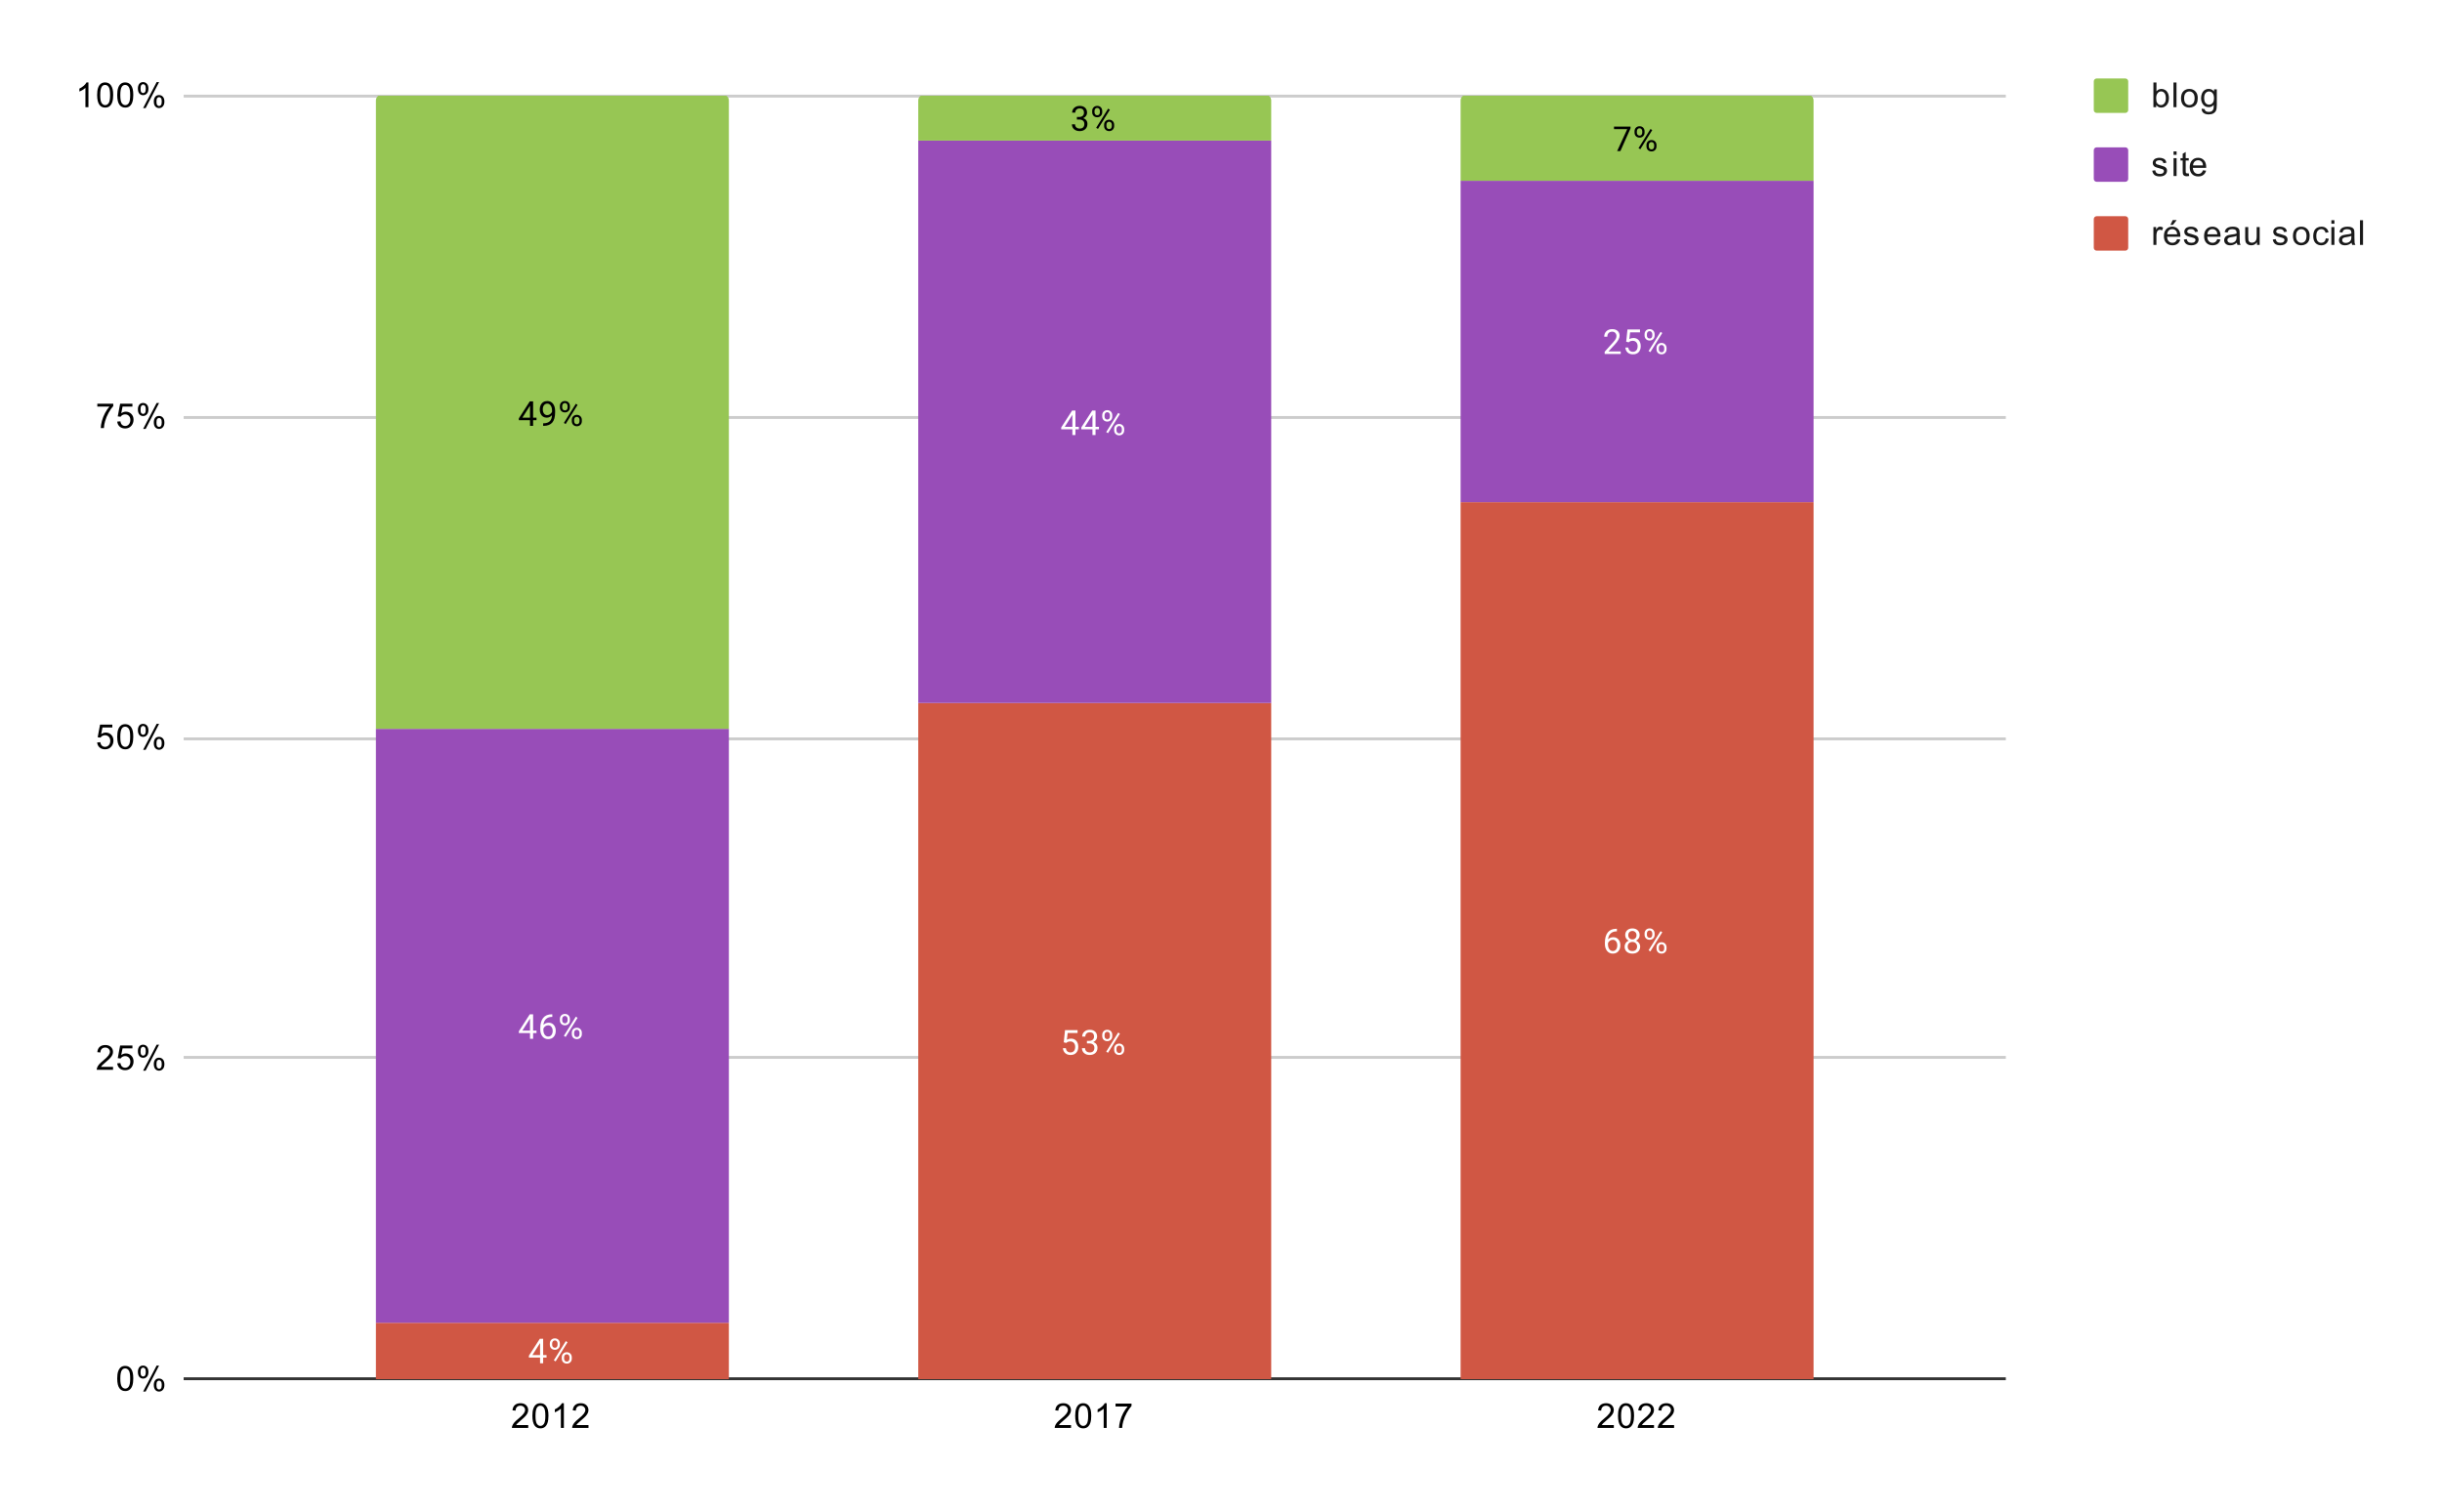 <svg version="1.1" viewBox="0.0 0.0 851.0 527.0" fill="none" stroke="none" stroke-linecap="square" stroke-miterlimit="10" width="851" height="527" xmlns:xlink="http://www.w3.org/1999/xlink" xmlns="http://www.w3.org/2000/svg"><path fill="#ffffff" d="M0 0L851.0 0L851.0 527.0L0 527.0L0 0Z" fill-rule="nonzero"/><path stroke="#333333" stroke-width="1.0" stroke-linecap="butt" d="M64.5 480.5L698.5 480.5" fill-rule="nonzero"/><path stroke="#cccccc" stroke-width="1.0" stroke-linecap="butt" d="M64.5 368.5L698.5 368.5" fill-rule="nonzero"/><path stroke="#cccccc" stroke-width="1.0" stroke-linecap="butt" d="M64.5 257.5L698.5 257.5" fill-rule="nonzero"/><path stroke="#cccccc" stroke-width="1.0" stroke-linecap="butt" d="M64.5 145.5L698.5 145.5" fill-rule="nonzero"/><path stroke="#cccccc" stroke-width="1.0" stroke-linecap="butt" d="M64.5 33.5L698.5 33.5" fill-rule="nonzero"/><clipPath id="id_0"><path d="M64.35 33.35L698.03 33.35L698.03 480.65L64.35 480.65L64.35 33.35Z" clip-rule="nonzero"/></clipPath><path stroke="#000000" stroke-width="2.0" stroke-linecap="butt" stroke-opacity="0.0" clip-path="url(#id_0)" d="M254.0 481.0L131.0 481.0L131.0 461.0L254.0 461.0Z" fill-rule="nonzero"/><path fill="#d05744" clip-path="url(#id_0)" d="M254.0 481.0L131.0 481.0L131.0 461.0L254.0 461.0Z" fill-rule="nonzero"/><path stroke="#000000" stroke-width="2.0" stroke-linecap="butt" stroke-opacity="0.0" clip-path="url(#id_0)" d="M443.0 481.0L320.0 481.0L320.0 245.0L443.0 245.0Z" fill-rule="nonzero"/><path fill="#d05744" clip-path="url(#id_0)" d="M443.0 481.0L320.0 481.0L320.0 245.0L443.0 245.0Z" fill-rule="nonzero"/><path stroke="#000000" stroke-width="2.0" stroke-linecap="butt" stroke-opacity="0.0" clip-path="url(#id_0)" d="M632.0 481.0L509.0 481.0L509.0 175.0L632.0 175.0Z" fill-rule="nonzero"/><path fill="#d05744" clip-path="url(#id_0)" d="M632.0 481.0L509.0 481.0L509.0 175.0L632.0 175.0Z" fill-rule="nonzero"/><path stroke="#000000" stroke-width="2.0" stroke-linecap="butt" stroke-opacity="0.0" clip-path="url(#id_0)" d="M254.0 461.0L131.0 461.0L131.0 254.0L254.0 254.0Z" fill-rule="nonzero"/><path fill="#984db8" clip-path="url(#id_0)" d="M254.0 461.0L131.0 461.0L131.0 254.0L254.0 254.0Z" fill-rule="nonzero"/><path stroke="#000000" stroke-width="2.0" stroke-linecap="butt" stroke-opacity="0.0" clip-path="url(#id_0)" d="M443.0 245.0L320.0 245.0L320.0 49.0L443.0 49.0Z" fill-rule="nonzero"/><path fill="#984db8" clip-path="url(#id_0)" d="M443.0 245.0L320.0 245.0L320.0 49.0L443.0 49.0Z" fill-rule="nonzero"/><path stroke="#000000" stroke-width="2.0" stroke-linecap="butt" stroke-opacity="0.0" clip-path="url(#id_0)" d="M632.0 175.0L509.0 175.0L509.0 63.0L632.0 63.0Z" fill-rule="nonzero"/><path fill="#984db8" clip-path="url(#id_0)" d="M632.0 175.0L509.0 175.0L509.0 63.0L632.0 63.0Z" fill-rule="nonzero"/><path stroke="#000000" stroke-width="2.0" stroke-linecap="butt" stroke-opacity="0.0" clip-path="url(#id_0)" d="M254.0 254.0L131.0 254.0L131.0 35.0C131.0 33.895 131.895 33.0 133.0 33.0L252.0 33.0C253.105 33.0 254.0 33.895 254.0 35.0Z" fill-rule="nonzero"/><path fill="#97c654" clip-path="url(#id_0)" d="M254.0 254.0L131.0 254.0L131.0 35.0C131.0 33.895 131.895 33.0 133.0 33.0L252.0 33.0C253.105 33.0 254.0 33.895 254.0 35.0Z" fill-rule="nonzero"/><path stroke="#000000" stroke-width="2.0" stroke-linecap="butt" stroke-opacity="0.0" clip-path="url(#id_0)" d="M443.0 49.0L320.0 49.0L320.0 35.0C320.0 33.895 320.895 33.0 322.0 33.0L441.0 33.0C442.105 33.0 443.0 33.895 443.0 35.0Z" fill-rule="nonzero"/><path fill="#97c654" clip-path="url(#id_0)" d="M443.0 49.0L320.0 49.0L320.0 35.0C320.0 33.895 320.895 33.0 322.0 33.0L441.0 33.0C442.105 33.0 443.0 33.895 443.0 35.0Z" fill-rule="nonzero"/><path stroke="#000000" stroke-width="2.0" stroke-linecap="butt" stroke-opacity="0.0" clip-path="url(#id_0)" d="M632.0 63.0L509.0 63.0L509.0 35.0C509.0 33.895 509.895 33.0 511.0 33.0L630.0 33.0C631.105 33.0 632.0 33.895 632.0 35.0Z" fill-rule="nonzero"/><path fill="#97c654" clip-path="url(#id_0)" d="M632.0 63.0L509.0 63.0L509.0 35.0C509.0 33.895 509.895 33.0 511.0 33.0L630.0 33.0C631.105 33.0 632.0 33.895 632.0 35.0Z" fill-rule="nonzero"/><path stroke="#d05744" stroke-width="3.0" stroke-linejoin="round" stroke-linecap="round" d="M189.281 472.239L190.469 472.239L190.469 473.114L189.281 473.114L189.281 475.098L188.203 475.098L188.203 473.114L184.312 473.114L184.312 472.473L188.125 466.567L189.281 466.567L189.281 472.239ZM185.547 472.239L188.203 472.239L188.203 468.051L188.062 468.286L185.547 472.239ZM191.609 468.208Q191.609 467.442 192.094 466.942Q192.594 466.442 193.359 466.442Q194.141 466.442 194.625 466.942Q195.109 467.442 195.109 468.239L195.109 468.661Q195.109 469.426 194.609 469.926Q194.125 470.411 193.375 470.411Q192.609 470.411 192.109 469.926Q191.609 469.426 191.609 468.614L191.609 468.208ZM192.422 468.661Q192.422 469.114 192.672 469.411Q192.938 469.708 193.375 469.708Q193.797 469.708 194.047 469.426Q194.297 469.13 194.297 468.63L194.297 468.208Q194.297 467.755 194.047 467.458Q193.797 467.145 193.359 467.145Q192.922 467.145 192.672 467.458Q192.422 467.755 192.422 468.223L192.422 468.661ZM195.766 473.005Q195.766 472.239 196.25 471.755Q196.75 471.255 197.516 471.255Q198.281 471.255 198.766 471.755Q199.266 472.239 199.266 473.051L199.266 473.458Q199.266 474.223 198.781 474.723Q198.297 475.223 197.531 475.223Q196.766 475.223 196.266 474.739Q195.766 474.239 195.766 473.426L195.766 473.005ZM196.578 473.458Q196.578 473.926 196.828 474.223Q197.094 474.52 197.531 474.52Q197.953 474.52 198.203 474.239Q198.453 473.942 198.453 473.442L198.453 473.005Q198.453 472.536 198.188 472.255Q197.938 471.958 197.516 471.958Q197.094 471.958 196.828 472.255Q196.578 472.536 196.578 473.036L196.578 473.458ZM193.625 474.458L193.0 474.067L197.172 467.395L197.781 467.786L193.625 474.458Z" fill-rule="nonzero"/><path fill="#ffffff" d="M189.281 472.239L190.469 472.239L190.469 473.114L189.281 473.114L189.281 475.098L188.203 475.098L188.203 473.114L184.312 473.114L184.312 472.473L188.125 466.567L189.281 466.567L189.281 472.239ZM185.547 472.239L188.203 472.239L188.203 468.051L188.062 468.286L185.547 472.239ZM191.609 468.208Q191.609 467.442 192.094 466.942Q192.594 466.442 193.359 466.442Q194.141 466.442 194.625 466.942Q195.109 467.442 195.109 468.239L195.109 468.661Q195.109 469.426 194.609 469.926Q194.125 470.411 193.375 470.411Q192.609 470.411 192.109 469.926Q191.609 469.426 191.609 468.614L191.609 468.208ZM192.422 468.661Q192.422 469.114 192.672 469.411Q192.938 469.708 193.375 469.708Q193.797 469.708 194.047 469.426Q194.297 469.13 194.297 468.63L194.297 468.208Q194.297 467.755 194.047 467.458Q193.797 467.145 193.359 467.145Q192.922 467.145 192.672 467.458Q192.422 467.755 192.422 468.223L192.422 468.661ZM195.766 473.005Q195.766 472.239 196.25 471.755Q196.75 471.255 197.516 471.255Q198.281 471.255 198.766 471.755Q199.266 472.239 199.266 473.051L199.266 473.458Q199.266 474.223 198.781 474.723Q198.297 475.223 197.531 475.223Q196.766 475.223 196.266 474.739Q195.766 474.239 195.766 473.426L195.766 473.005ZM196.578 473.458Q196.578 473.926 196.828 474.223Q197.094 474.52 197.531 474.52Q197.953 474.52 198.203 474.239Q198.453 473.942 198.453 473.442L198.453 473.005Q198.453 472.536 198.188 472.255Q197.938 471.958 197.516 471.958Q197.094 471.958 196.828 472.255Q196.578 472.536 196.578 473.036L196.578 473.458ZM193.625 474.458L193.0 474.067L197.172 467.395L197.781 467.786L193.625 474.458Z" fill-rule="nonzero"/><path stroke="#d05744" stroke-width="3.0" stroke-linejoin="round" stroke-linecap="round" d="M370.703 363.26L371.141 359.01L375.516 359.01L375.516 360.01L372.062 360.01L371.797 362.338Q372.438 361.963 373.234 361.963Q374.391 361.963 375.078 362.744Q375.766 363.51 375.766 364.822Q375.766 366.135 375.047 366.9Q374.344 367.666 373.062 367.666Q371.938 367.666 371.219 367.041Q370.5 366.4 370.406 365.291L371.422 365.291Q371.531 366.025 371.953 366.4Q372.375 366.775 373.062 366.775Q373.812 366.775 374.25 366.26Q374.688 365.744 374.688 364.838Q374.688 363.978 374.219 363.463Q373.75 362.947 372.969 362.947Q372.266 362.947 371.859 363.244L371.578 363.478L370.703 363.26ZM378.781 362.744L379.594 362.744Q380.375 362.728 380.812 362.338Q381.25 361.947 381.25 361.275Q381.25 359.775 379.75 359.775Q379.047 359.775 378.625 360.182Q378.219 360.588 378.219 361.244L377.125 361.244Q377.125 360.228 377.859 359.557Q378.609 358.885 379.75 358.885Q380.953 358.885 381.641 359.525Q382.328 360.166 382.328 361.307Q382.328 361.869 381.969 362.385Q381.609 362.9 380.984 363.166Q381.688 363.385 382.062 363.9Q382.453 364.416 382.453 365.166Q382.453 366.307 381.703 366.994Q380.953 367.666 379.75 367.666Q378.562 367.666 377.797 367.01Q377.047 366.353 377.047 365.291L378.141 365.291Q378.141 365.963 378.578 366.369Q379.016 366.775 379.766 366.775Q380.547 366.775 380.953 366.369Q381.375 365.947 381.375 365.182Q381.375 364.447 380.922 364.057Q380.469 363.65 379.594 363.635L378.781 363.635L378.781 362.744ZM384.109 360.65Q384.109 359.885 384.594 359.385Q385.094 358.885 385.859 358.885Q386.641 358.885 387.125 359.385Q387.609 359.885 387.609 360.682L387.609 361.103Q387.609 361.869 387.109 362.369Q386.625 362.853 385.875 362.853Q385.109 362.853 384.609 362.369Q384.109 361.869 384.109 361.057L384.109 360.65ZM384.922 361.103Q384.922 361.557 385.172 361.853Q385.438 362.15 385.875 362.15Q386.297 362.15 386.547 361.869Q386.797 361.572 386.797 361.072L386.797 360.65Q386.797 360.197 386.547 359.9Q386.297 359.588 385.859 359.588Q385.422 359.588 385.172 359.9Q384.922 360.197 384.922 360.666L384.922 361.103ZM388.266 365.447Q388.266 364.682 388.75 364.197Q389.25 363.697 390.016 363.697Q390.781 363.697 391.266 364.197Q391.766 364.682 391.766 365.494L391.766 365.9Q391.766 366.666 391.281 367.166Q390.797 367.666 390.031 367.666Q389.266 367.666 388.766 367.182Q388.266 366.682 388.266 365.869L388.266 365.447ZM389.078 365.9Q389.078 366.369 389.328 366.666Q389.594 366.963 390.031 366.963Q390.453 366.963 390.703 366.682Q390.953 366.385 390.953 365.885L390.953 365.447Q390.953 364.978 390.688 364.697Q390.438 364.4 390.016 364.4Q389.594 364.4 389.328 364.697Q389.078 364.978 389.078 365.478L389.078 365.9ZM386.125 366.9L385.5 366.51L389.672 359.838L390.281 360.228L386.125 366.9Z" fill-rule="nonzero"/><path fill="#ffffff" d="M370.703 363.26L371.141 359.01L375.516 359.01L375.516 360.01L372.062 360.01L371.797 362.338Q372.438 361.963 373.234 361.963Q374.391 361.963 375.078 362.744Q375.766 363.51 375.766 364.822Q375.766 366.135 375.047 366.9Q374.344 367.666 373.062 367.666Q371.938 367.666 371.219 367.041Q370.5 366.4 370.406 365.291L371.422 365.291Q371.531 366.025 371.953 366.4Q372.375 366.775 373.062 366.775Q373.812 366.775 374.25 366.26Q374.688 365.744 374.688 364.838Q374.688 363.978 374.219 363.463Q373.75 362.947 372.969 362.947Q372.266 362.947 371.859 363.244L371.578 363.478L370.703 363.26ZM378.781 362.744L379.594 362.744Q380.375 362.728 380.812 362.338Q381.25 361.947 381.25 361.275Q381.25 359.775 379.75 359.775Q379.047 359.775 378.625 360.182Q378.219 360.588 378.219 361.244L377.125 361.244Q377.125 360.228 377.859 359.557Q378.609 358.885 379.75 358.885Q380.953 358.885 381.641 359.525Q382.328 360.166 382.328 361.307Q382.328 361.869 381.969 362.385Q381.609 362.9 380.984 363.166Q381.688 363.385 382.062 363.9Q382.453 364.416 382.453 365.166Q382.453 366.307 381.703 366.994Q380.953 367.666 379.75 367.666Q378.562 367.666 377.797 367.01Q377.047 366.353 377.047 365.291L378.141 365.291Q378.141 365.963 378.578 366.369Q379.016 366.775 379.766 366.775Q380.547 366.775 380.953 366.369Q381.375 365.947 381.375 365.182Q381.375 364.447 380.922 364.057Q380.469 363.65 379.594 363.635L378.781 363.635L378.781 362.744ZM384.109 360.65Q384.109 359.885 384.594 359.385Q385.094 358.885 385.859 358.885Q386.641 358.885 387.125 359.385Q387.609 359.885 387.609 360.682L387.609 361.103Q387.609 361.869 387.109 362.369Q386.625 362.853 385.875 362.853Q385.109 362.853 384.609 362.369Q384.109 361.869 384.109 361.057L384.109 360.65ZM384.922 361.103Q384.922 361.557 385.172 361.853Q385.438 362.15 385.875 362.15Q386.297 362.15 386.547 361.869Q386.797 361.572 386.797 361.072L386.797 360.65Q386.797 360.197 386.547 359.9Q386.297 359.588 385.859 359.588Q385.422 359.588 385.172 359.9Q384.922 360.197 384.922 360.666L384.922 361.103ZM388.266 365.447Q388.266 364.682 388.75 364.197Q389.25 363.697 390.016 363.697Q390.781 363.697 391.266 364.197Q391.766 364.682 391.766 365.494L391.766 365.9Q391.766 366.666 391.281 367.166Q390.797 367.666 390.031 367.666Q389.266 367.666 388.766 367.182Q388.266 366.682 388.266 365.869L388.266 365.447ZM389.078 365.9Q389.078 366.369 389.328 366.666Q389.594 366.963 390.031 366.963Q390.453 366.963 390.703 366.682Q390.953 366.385 390.953 365.885L390.953 365.447Q390.953 364.978 390.688 364.697Q390.438 364.4 390.016 364.4Q389.594 364.4 389.328 364.697Q389.078 364.978 389.078 365.478L389.078 365.9ZM386.125 366.9L385.5 366.51L389.672 359.838L390.281 360.228L386.125 366.9Z" fill-rule="nonzero"/><path stroke="#d05744" stroke-width="3.0" stroke-linejoin="round" stroke-linecap="round" d="M563.469 323.682L563.469 324.588L563.266 324.588Q562.0 324.619 561.25 325.353Q560.5 326.072 560.375 327.385Q561.062 326.619 562.219 326.619Q563.328 326.619 564.0 327.4Q564.672 328.182 564.672 329.432Q564.672 330.744 563.953 331.541Q563.234 332.338 562.016 332.338Q560.797 332.338 560.031 331.4Q559.281 330.447 559.281 328.963L559.281 328.557Q559.281 326.197 560.281 324.947Q561.281 323.697 563.266 323.682L563.469 323.682ZM562.047 327.525Q561.484 327.525 561.016 327.853Q560.547 328.182 560.359 328.697L560.359 329.088Q560.359 330.15 560.828 330.791Q561.312 331.432 562.016 331.432Q562.75 331.432 563.172 330.9Q563.594 330.353 563.594 329.478Q563.594 328.603 563.172 328.072Q562.75 327.525 562.047 327.525ZM571.391 325.9Q571.391 326.541 571.047 327.041Q570.703 327.541 570.141 327.822Q570.797 328.103 571.188 328.666Q571.578 329.213 571.578 329.916Q571.578 331.01 570.828 331.682Q570.094 332.338 568.875 332.338Q567.641 332.338 566.891 331.682Q566.156 331.01 566.156 329.916Q566.156 329.213 566.531 328.666Q566.906 328.103 567.578 327.822Q567.016 327.541 566.688 327.041Q566.359 326.541 566.359 325.9Q566.359 324.822 567.047 324.197Q567.734 323.557 568.875 323.557Q570.0 323.557 570.688 324.197Q571.391 324.822 571.391 325.9ZM570.5 329.885Q570.5 329.166 570.047 328.728Q569.594 328.275 568.859 328.275Q568.125 328.275 567.672 328.728Q567.234 329.166 567.234 329.9Q567.234 330.619 567.672 331.041Q568.109 331.447 568.875 331.447Q569.625 331.447 570.062 331.025Q570.5 330.603 570.5 329.885ZM568.875 324.447Q568.234 324.447 567.828 324.853Q567.438 325.244 567.438 325.932Q567.438 326.572 567.828 326.978Q568.219 327.385 568.859 327.385Q569.516 327.385 569.906 326.978Q570.297 326.572 570.297 325.932Q570.297 325.275 569.891 324.869Q569.484 324.447 568.875 324.447ZM573.109 325.322Q573.109 324.557 573.594 324.057Q574.094 323.557 574.859 323.557Q575.641 323.557 576.125 324.057Q576.609 324.557 576.609 325.353L576.609 325.775Q576.609 326.541 576.109 327.041Q575.625 327.525 574.875 327.525Q574.109 327.525 573.609 327.041Q573.109 326.541 573.109 325.728L573.109 325.322ZM573.922 325.775Q573.922 326.228 574.172 326.525Q574.438 326.822 574.875 326.822Q575.297 326.822 575.547 326.541Q575.797 326.244 575.797 325.744L575.797 325.322Q575.797 324.869 575.547 324.572Q575.297 324.26 574.859 324.26Q574.422 324.26 574.172 324.572Q573.922 324.869 573.922 325.338L573.922 325.775ZM577.266 330.119Q577.266 329.353 577.75 328.869Q578.25 328.369 579.016 328.369Q579.781 328.369 580.266 328.869Q580.766 329.353 580.766 330.166L580.766 330.572Q580.766 331.338 580.281 331.838Q579.797 332.338 579.031 332.338Q578.266 332.338 577.766 331.853Q577.266 331.353 577.266 330.541L577.266 330.119ZM578.078 330.572Q578.078 331.041 578.328 331.338Q578.594 331.635 579.031 331.635Q579.453 331.635 579.703 331.353Q579.953 331.057 579.953 330.557L579.953 330.119Q579.953 329.65 579.688 329.369Q579.438 329.072 579.016 329.072Q578.594 329.072 578.328 329.369Q578.078 329.65 578.078 330.15L578.078 330.572ZM575.125 331.572L574.5 331.182L578.672 324.51L579.281 324.9L575.125 331.572Z" fill-rule="nonzero"/><path fill="#ffffff" d="M563.469 323.682L563.469 324.588L563.266 324.588Q562.0 324.619 561.25 325.353Q560.5 326.072 560.375 327.385Q561.062 326.619 562.219 326.619Q563.328 326.619 564.0 327.4Q564.672 328.182 564.672 329.432Q564.672 330.744 563.953 331.541Q563.234 332.338 562.016 332.338Q560.797 332.338 560.031 331.4Q559.281 330.447 559.281 328.963L559.281 328.557Q559.281 326.197 560.281 324.947Q561.281 323.697 563.266 323.682L563.469 323.682ZM562.047 327.525Q561.484 327.525 561.016 327.853Q560.547 328.182 560.359 328.697L560.359 329.088Q560.359 330.15 560.828 330.791Q561.312 331.432 562.016 331.432Q562.75 331.432 563.172 330.9Q563.594 330.353 563.594 329.478Q563.594 328.603 563.172 328.072Q562.75 327.525 562.047 327.525ZM571.391 325.9Q571.391 326.541 571.047 327.041Q570.703 327.541 570.141 327.822Q570.797 328.103 571.188 328.666Q571.578 329.213 571.578 329.916Q571.578 331.01 570.828 331.682Q570.094 332.338 568.875 332.338Q567.641 332.338 566.891 331.682Q566.156 331.01 566.156 329.916Q566.156 329.213 566.531 328.666Q566.906 328.103 567.578 327.822Q567.016 327.541 566.688 327.041Q566.359 326.541 566.359 325.9Q566.359 324.822 567.047 324.197Q567.734 323.557 568.875 323.557Q570.0 323.557 570.688 324.197Q571.391 324.822 571.391 325.9ZM570.5 329.885Q570.5 329.166 570.047 328.728Q569.594 328.275 568.859 328.275Q568.125 328.275 567.672 328.728Q567.234 329.166 567.234 329.9Q567.234 330.619 567.672 331.041Q568.109 331.447 568.875 331.447Q569.625 331.447 570.062 331.025Q570.5 330.603 570.5 329.885ZM568.875 324.447Q568.234 324.447 567.828 324.853Q567.438 325.244 567.438 325.932Q567.438 326.572 567.828 326.978Q568.219 327.385 568.859 327.385Q569.516 327.385 569.906 326.978Q570.297 326.572 570.297 325.932Q570.297 325.275 569.891 324.869Q569.484 324.447 568.875 324.447ZM573.109 325.322Q573.109 324.557 573.594 324.057Q574.094 323.557 574.859 323.557Q575.641 323.557 576.125 324.057Q576.609 324.557 576.609 325.353L576.609 325.775Q576.609 326.541 576.109 327.041Q575.625 327.525 574.875 327.525Q574.109 327.525 573.609 327.041Q573.109 326.541 573.109 325.728L573.109 325.322ZM573.922 325.775Q573.922 326.228 574.172 326.525Q574.438 326.822 574.875 326.822Q575.297 326.822 575.547 326.541Q575.797 326.244 575.797 325.744L575.797 325.322Q575.797 324.869 575.547 324.572Q575.297 324.26 574.859 324.26Q574.422 324.26 574.172 324.572Q573.922 324.869 573.922 325.338L573.922 325.775ZM577.266 330.119Q577.266 329.353 577.75 328.869Q578.25 328.369 579.016 328.369Q579.781 328.369 580.266 328.869Q580.766 329.353 580.766 330.166L580.766 330.572Q580.766 331.338 580.281 331.838Q579.797 332.338 579.031 332.338Q578.266 332.338 577.766 331.853Q577.266 331.353 577.266 330.541L577.266 330.119ZM578.078 330.572Q578.078 331.041 578.328 331.338Q578.594 331.635 579.031 331.635Q579.453 331.635 579.703 331.353Q579.953 331.057 579.953 330.557L579.953 330.119Q579.953 329.65 579.688 329.369Q579.438 329.072 579.016 329.072Q578.594 329.072 578.328 329.369Q578.078 329.65 578.078 330.15L578.078 330.572ZM575.125 331.572L574.5 331.182L578.672 324.51L579.281 324.9L575.125 331.572Z" fill-rule="nonzero"/><path stroke="#984db8" stroke-width="3.0" stroke-linejoin="round" stroke-linecap="round" d="M185.781 359.157L186.969 359.157L186.969 360.032L185.781 360.032L185.781 362.017L184.703 362.017L184.703 360.032L180.812 360.032L180.812 359.392L184.625 353.486L185.781 353.486L185.781 359.157ZM182.047 359.157L184.703 359.157L184.703 354.97L184.562 355.204L182.047 359.157ZM192.469 353.486L192.469 354.392L192.266 354.392Q191.0 354.423 190.25 355.157Q189.5 355.876 189.375 357.189Q190.062 356.423 191.219 356.423Q192.328 356.423 193.0 357.204Q193.672 357.986 193.672 359.236Q193.672 360.548 192.953 361.345Q192.234 362.142 191.016 362.142Q189.797 362.142 189.031 361.204Q188.281 360.251 188.281 358.767L188.281 358.361Q188.281 356.001 189.281 354.751Q190.281 353.501 192.266 353.486L192.469 353.486ZM191.047 357.329Q190.484 357.329 190.016 357.657Q189.547 357.986 189.359 358.501L189.359 358.892Q189.359 359.954 189.828 360.595Q190.312 361.236 191.016 361.236Q191.75 361.236 192.172 360.704Q192.594 360.157 192.594 359.282Q192.594 358.407 192.172 357.876Q191.75 357.329 191.047 357.329ZM195.109 355.126Q195.109 354.361 195.594 353.861Q196.094 353.361 196.859 353.361Q197.641 353.361 198.125 353.861Q198.609 354.361 198.609 355.157L198.609 355.579Q198.609 356.345 198.109 356.845Q197.625 357.329 196.875 357.329Q196.109 357.329 195.609 356.845Q195.109 356.345 195.109 355.532L195.109 355.126ZM195.922 355.579Q195.922 356.032 196.172 356.329Q196.438 356.626 196.875 356.626Q197.297 356.626 197.547 356.345Q197.797 356.048 197.797 355.548L197.797 355.126Q197.797 354.673 197.547 354.376Q197.297 354.064 196.859 354.064Q196.422 354.064 196.172 354.376Q195.922 354.673 195.922 355.142L195.922 355.579ZM199.266 359.923Q199.266 359.157 199.75 358.673Q200.25 358.173 201.016 358.173Q201.781 358.173 202.266 358.673Q202.766 359.157 202.766 359.97L202.766 360.376Q202.766 361.142 202.281 361.642Q201.797 362.142 201.031 362.142Q200.266 362.142 199.766 361.657Q199.266 361.157 199.266 360.345L199.266 359.923ZM200.078 360.376Q200.078 360.845 200.328 361.142Q200.594 361.439 201.031 361.439Q201.453 361.439 201.703 361.157Q201.953 360.861 201.953 360.361L201.953 359.923Q201.953 359.454 201.688 359.173Q201.438 358.876 201.016 358.876Q200.594 358.876 200.328 359.173Q200.078 359.454 200.078 359.954L200.078 360.376ZM197.125 361.376L196.5 360.986L200.672 354.314L201.281 354.704L197.125 361.376Z" fill-rule="nonzero"/><path fill="#ffffff" d="M185.781 359.157L186.969 359.157L186.969 360.032L185.781 360.032L185.781 362.017L184.703 362.017L184.703 360.032L180.812 360.032L180.812 359.392L184.625 353.486L185.781 353.486L185.781 359.157ZM182.047 359.157L184.703 359.157L184.703 354.97L184.562 355.204L182.047 359.157ZM192.469 353.486L192.469 354.392L192.266 354.392Q191.0 354.423 190.25 355.157Q189.5 355.876 189.375 357.189Q190.062 356.423 191.219 356.423Q192.328 356.423 193.0 357.204Q193.672 357.986 193.672 359.236Q193.672 360.548 192.953 361.345Q192.234 362.142 191.016 362.142Q189.797 362.142 189.031 361.204Q188.281 360.251 188.281 358.767L188.281 358.361Q188.281 356.001 189.281 354.751Q190.281 353.501 192.266 353.486L192.469 353.486ZM191.047 357.329Q190.484 357.329 190.016 357.657Q189.547 357.986 189.359 358.501L189.359 358.892Q189.359 359.954 189.828 360.595Q190.312 361.236 191.016 361.236Q191.75 361.236 192.172 360.704Q192.594 360.157 192.594 359.282Q192.594 358.407 192.172 357.876Q191.75 357.329 191.047 357.329ZM195.109 355.126Q195.109 354.361 195.594 353.861Q196.094 353.361 196.859 353.361Q197.641 353.361 198.125 353.861Q198.609 354.361 198.609 355.157L198.609 355.579Q198.609 356.345 198.109 356.845Q197.625 357.329 196.875 357.329Q196.109 357.329 195.609 356.845Q195.109 356.345 195.109 355.532L195.109 355.126ZM195.922 355.579Q195.922 356.032 196.172 356.329Q196.438 356.626 196.875 356.626Q197.297 356.626 197.547 356.345Q197.797 356.048 197.797 355.548L197.797 355.126Q197.797 354.673 197.547 354.376Q197.297 354.064 196.859 354.064Q196.422 354.064 196.172 354.376Q195.922 354.673 195.922 355.142L195.922 355.579ZM199.266 359.923Q199.266 359.157 199.75 358.673Q200.25 358.173 201.016 358.173Q201.781 358.173 202.266 358.673Q202.766 359.157 202.766 359.97L202.766 360.376Q202.766 361.142 202.281 361.642Q201.797 362.142 201.031 362.142Q200.266 362.142 199.766 361.657Q199.266 361.157 199.266 360.345L199.266 359.923ZM200.078 360.376Q200.078 360.845 200.328 361.142Q200.594 361.439 201.031 361.439Q201.453 361.439 201.703 361.157Q201.953 360.861 201.953 360.361L201.953 359.923Q201.953 359.454 201.688 359.173Q201.438 358.876 201.016 358.876Q200.594 358.876 200.328 359.173Q200.078 359.454 200.078 359.954L200.078 360.376ZM197.125 361.376L196.5 360.986L200.672 354.314L201.281 354.704L197.125 361.376Z" fill-rule="nonzero"/><path stroke="#984db8" stroke-width="3.0" stroke-linejoin="round" stroke-linecap="round" d="M374.781 148.744L375.969 148.744L375.969 149.619L374.781 149.619L374.781 151.603L373.703 151.603L373.703 149.619L369.812 149.619L369.812 148.978L373.625 143.072L374.781 143.072L374.781 148.744ZM371.047 148.744L373.703 148.744L373.703 144.556L373.562 144.791L371.047 148.744ZM381.781 148.744L382.969 148.744L382.969 149.619L381.781 149.619L381.781 151.603L380.703 151.603L380.703 149.619L376.812 149.619L376.812 148.978L380.625 143.072L381.781 143.072L381.781 148.744ZM378.047 148.744L380.703 148.744L380.703 144.556L380.562 144.791L378.047 148.744ZM384.109 144.712Q384.109 143.947 384.594 143.447Q385.094 142.947 385.859 142.947Q386.641 142.947 387.125 143.447Q387.609 143.947 387.609 144.744L387.609 145.166Q387.609 145.931 387.109 146.431Q386.625 146.916 385.875 146.916Q385.109 146.916 384.609 146.431Q384.109 145.931 384.109 145.119L384.109 144.712ZM384.922 145.166Q384.922 145.619 385.172 145.916Q385.438 146.212 385.875 146.212Q386.297 146.212 386.547 145.931Q386.797 145.634 386.797 145.134L386.797 144.712Q386.797 144.259 386.547 143.962Q386.297 143.65 385.859 143.65Q385.422 143.65 385.172 143.962Q384.922 144.259 384.922 144.728L384.922 145.166ZM388.266 149.509Q388.266 148.744 388.75 148.259Q389.25 147.759 390.016 147.759Q390.781 147.759 391.266 148.259Q391.766 148.744 391.766 149.556L391.766 149.962Q391.766 150.728 391.281 151.228Q390.797 151.728 390.031 151.728Q389.266 151.728 388.766 151.244Q388.266 150.744 388.266 149.931L388.266 149.509ZM389.078 149.962Q389.078 150.431 389.328 150.728Q389.594 151.025 390.031 151.025Q390.453 151.025 390.703 150.744Q390.953 150.447 390.953 149.947L390.953 149.509Q390.953 149.041 390.688 148.759Q390.438 148.462 390.016 148.462Q389.594 148.462 389.328 148.759Q389.078 149.041 389.078 149.541L389.078 149.962ZM386.125 150.962L385.5 150.572L389.672 143.9L390.281 144.291L386.125 150.962Z" fill-rule="nonzero"/><path fill="#ffffff" d="M374.781 148.744L375.969 148.744L375.969 149.619L374.781 149.619L374.781 151.603L373.703 151.603L373.703 149.619L369.812 149.619L369.812 148.978L373.625 143.072L374.781 143.072L374.781 148.744ZM371.047 148.744L373.703 148.744L373.703 144.556L373.562 144.791L371.047 148.744ZM381.781 148.744L382.969 148.744L382.969 149.619L381.781 149.619L381.781 151.603L380.703 151.603L380.703 149.619L376.812 149.619L376.812 148.978L380.625 143.072L381.781 143.072L381.781 148.744ZM378.047 148.744L380.703 148.744L380.703 144.556L380.562 144.791L378.047 148.744ZM384.109 144.712Q384.109 143.947 384.594 143.447Q385.094 142.947 385.859 142.947Q386.641 142.947 387.125 143.447Q387.609 143.947 387.609 144.744L387.609 145.166Q387.609 145.931 387.109 146.431Q386.625 146.916 385.875 146.916Q385.109 146.916 384.609 146.431Q384.109 145.931 384.109 145.119L384.109 144.712ZM384.922 145.166Q384.922 145.619 385.172 145.916Q385.438 146.212 385.875 146.212Q386.297 146.212 386.547 145.931Q386.797 145.634 386.797 145.134L386.797 144.712Q386.797 144.259 386.547 143.962Q386.297 143.65 385.859 143.65Q385.422 143.65 385.172 143.962Q384.922 144.259 384.922 144.728L384.922 145.166ZM388.266 149.509Q388.266 148.744 388.75 148.259Q389.25 147.759 390.016 147.759Q390.781 147.759 391.266 148.259Q391.766 148.744 391.766 149.556L391.766 149.962Q391.766 150.728 391.281 151.228Q390.797 151.728 390.031 151.728Q389.266 151.728 388.766 151.244Q388.266 150.744 388.266 149.931L388.266 149.509ZM389.078 149.962Q389.078 150.431 389.328 150.728Q389.594 151.025 390.031 151.025Q390.453 151.025 390.703 150.744Q390.953 150.447 390.953 149.947L390.953 149.509Q390.953 149.041 390.688 148.759Q390.438 148.462 390.016 148.462Q389.594 148.462 389.328 148.759Q389.078 149.041 389.078 149.541L389.078 149.962ZM386.125 150.962L385.5 150.572L389.672 143.9L390.281 144.291L386.125 150.962Z" fill-rule="nonzero"/><path stroke="#984db8" stroke-width="3.0" stroke-linejoin="round" stroke-linecap="round" d="M564.797 123.363L559.203 123.363L559.203 122.582L562.156 119.301Q562.812 118.551 563.062 118.098Q563.312 117.629 563.312 117.129Q563.312 116.457 562.906 116.035Q562.516 115.598 561.828 115.598Q561.031 115.598 560.578 116.066Q560.125 116.519 560.125 117.348L559.047 117.348Q559.047 116.16 559.797 115.441Q560.562 114.707 561.828 114.707Q563.031 114.707 563.719 115.332Q564.406 115.957 564.406 117.004Q564.406 118.254 562.797 120.004L560.516 122.473L564.797 122.473L564.797 123.363ZM566.703 119.082L567.141 114.832L571.516 114.832L571.516 115.832L568.062 115.832L567.797 118.16Q568.438 117.785 569.234 117.785Q570.391 117.785 571.078 118.566Q571.766 119.332 571.766 120.644Q571.766 121.957 571.047 122.723Q570.344 123.488 569.062 123.488Q567.938 123.488 567.219 122.863Q566.5 122.223 566.406 121.113L567.422 121.113Q567.531 121.848 567.953 122.223Q568.375 122.598 569.062 122.598Q569.812 122.598 570.25 122.082Q570.688 121.566 570.688 120.66Q570.688 119.801 570.219 119.285Q569.75 118.769 568.969 118.769Q568.266 118.769 567.859 119.066L567.578 119.301L566.703 119.082ZM573.109 116.473Q573.109 115.707 573.594 115.207Q574.094 114.707 574.859 114.707Q575.641 114.707 576.125 115.207Q576.609 115.707 576.609 116.504L576.609 116.926Q576.609 117.691 576.109 118.191Q575.625 118.676 574.875 118.676Q574.109 118.676 573.609 118.191Q573.109 117.691 573.109 116.879L573.109 116.473ZM573.922 116.926Q573.922 117.379 574.172 117.676Q574.438 117.973 574.875 117.973Q575.297 117.973 575.547 117.691Q575.797 117.394 575.797 116.894L575.797 116.473Q575.797 116.019 575.547 115.723Q575.297 115.41 574.859 115.41Q574.422 115.41 574.172 115.723Q573.922 116.019 573.922 116.488L573.922 116.926ZM577.266 121.269Q577.266 120.504 577.75 120.019Q578.25 119.519 579.016 119.519Q579.781 119.519 580.266 120.019Q580.766 120.504 580.766 121.316L580.766 121.723Q580.766 122.488 580.281 122.988Q579.797 123.488 579.031 123.488Q578.266 123.488 577.766 123.004Q577.266 122.504 577.266 121.691L577.266 121.269ZM578.078 121.723Q578.078 122.191 578.328 122.488Q578.594 122.785 579.031 122.785Q579.453 122.785 579.703 122.504Q579.953 122.207 579.953 121.707L579.953 121.269Q579.953 120.801 579.688 120.519Q579.438 120.223 579.016 120.223Q578.594 120.223 578.328 120.519Q578.078 120.801 578.078 121.301L578.078 121.723ZM575.125 122.723L574.5 122.332L578.672 115.66L579.281 116.051L575.125 122.723Z" fill-rule="nonzero"/><path fill="#ffffff" d="M564.797 123.363L559.203 123.363L559.203 122.582L562.156 119.301Q562.812 118.551 563.062 118.098Q563.312 117.629 563.312 117.129Q563.312 116.457 562.906 116.035Q562.516 115.598 561.828 115.598Q561.031 115.598 560.578 116.066Q560.125 116.519 560.125 117.348L559.047 117.348Q559.047 116.16 559.797 115.441Q560.562 114.707 561.828 114.707Q563.031 114.707 563.719 115.332Q564.406 115.957 564.406 117.004Q564.406 118.254 562.797 120.004L560.516 122.473L564.797 122.473L564.797 123.363ZM566.703 119.082L567.141 114.832L571.516 114.832L571.516 115.832L568.062 115.832L567.797 118.16Q568.438 117.785 569.234 117.785Q570.391 117.785 571.078 118.566Q571.766 119.332 571.766 120.644Q571.766 121.957 571.047 122.723Q570.344 123.488 569.062 123.488Q567.938 123.488 567.219 122.863Q566.5 122.223 566.406 121.113L567.422 121.113Q567.531 121.848 567.953 122.223Q568.375 122.598 569.062 122.598Q569.812 122.598 570.25 122.082Q570.688 121.566 570.688 120.66Q570.688 119.801 570.219 119.285Q569.75 118.769 568.969 118.769Q568.266 118.769 567.859 119.066L567.578 119.301L566.703 119.082ZM573.109 116.473Q573.109 115.707 573.594 115.207Q574.094 114.707 574.859 114.707Q575.641 114.707 576.125 115.207Q576.609 115.707 576.609 116.504L576.609 116.926Q576.609 117.691 576.109 118.191Q575.625 118.676 574.875 118.676Q574.109 118.676 573.609 118.191Q573.109 117.691 573.109 116.879L573.109 116.473ZM573.922 116.926Q573.922 117.379 574.172 117.676Q574.438 117.973 574.875 117.973Q575.297 117.973 575.547 117.691Q575.797 117.394 575.797 116.894L575.797 116.473Q575.797 116.019 575.547 115.723Q575.297 115.41 574.859 115.41Q574.422 115.41 574.172 115.723Q573.922 116.019 573.922 116.488L573.922 116.926ZM577.266 121.269Q577.266 120.504 577.75 120.019Q578.25 119.519 579.016 119.519Q579.781 119.519 580.266 120.019Q580.766 120.504 580.766 121.316L580.766 121.723Q580.766 122.488 580.281 122.988Q579.797 123.488 579.031 123.488Q578.266 123.488 577.766 123.004Q577.266 122.504 577.266 121.691L577.266 121.269ZM578.078 121.723Q578.078 122.191 578.328 122.488Q578.594 122.785 579.031 122.785Q579.453 122.785 579.703 122.504Q579.953 122.207 579.953 121.707L579.953 121.269Q579.953 120.801 579.688 120.519Q579.438 120.223 579.016 120.223Q578.594 120.223 578.328 120.519Q578.078 120.801 578.078 121.301L578.078 121.723ZM575.125 122.723L574.5 122.332L578.672 115.66L579.281 116.051L575.125 122.723Z" fill-rule="nonzero"/><path stroke="#97c654" stroke-width="3.0" stroke-linejoin="round" stroke-linecap="round" d="M185.781 145.559L186.969 145.559L186.969 146.434L185.781 146.434L185.781 148.419L184.703 148.419L184.703 146.434L180.812 146.434L180.812 145.794L184.625 139.887L185.781 139.887L185.781 145.559ZM182.047 145.559L184.703 145.559L184.703 141.372L184.562 141.606L182.047 145.559ZM192.359 144.669Q192.031 145.075 191.547 145.325Q191.078 145.559 190.516 145.559Q189.781 145.559 189.234 145.2Q188.688 144.84 188.391 144.184Q188.094 143.512 188.094 142.715Q188.094 141.872 188.406 141.184Q188.734 140.497 189.328 140.137Q189.938 139.762 190.734 139.762Q192.0 139.762 192.719 140.715Q193.453 141.669 193.453 143.294L193.453 143.606Q193.453 146.106 192.469 147.247Q191.484 148.387 189.5 148.419L189.281 148.419L189.281 147.512L189.516 147.512Q190.859 147.481 191.578 146.809Q192.297 146.137 192.359 144.669ZM190.688 144.669Q191.234 144.669 191.688 144.34Q192.156 143.997 192.375 143.512L192.375 143.075Q192.375 142.012 191.906 141.34Q191.438 140.669 190.734 140.669Q190.016 140.669 189.578 141.215Q189.156 141.762 189.156 142.669Q189.156 143.544 189.562 144.106Q189.984 144.669 190.688 144.669ZM195.109 141.528Q195.109 140.762 195.594 140.262Q196.094 139.762 196.859 139.762Q197.641 139.762 198.125 140.262Q198.609 140.762 198.609 141.559L198.609 141.981Q198.609 142.747 198.109 143.247Q197.625 143.731 196.875 143.731Q196.109 143.731 195.609 143.247Q195.109 142.747 195.109 141.934L195.109 141.528ZM195.922 141.981Q195.922 142.434 196.172 142.731Q196.438 143.028 196.875 143.028Q197.297 143.028 197.547 142.747Q197.797 142.45 197.797 141.95L197.797 141.528Q197.797 141.075 197.547 140.778Q197.297 140.465 196.859 140.465Q196.422 140.465 196.172 140.778Q195.922 141.075 195.922 141.544L195.922 141.981ZM199.266 146.325Q199.266 145.559 199.75 145.075Q200.25 144.575 201.016 144.575Q201.781 144.575 202.266 145.075Q202.766 145.559 202.766 146.372L202.766 146.778Q202.766 147.544 202.281 148.044Q201.797 148.544 201.031 148.544Q200.266 148.544 199.766 148.059Q199.266 147.559 199.266 146.747L199.266 146.325ZM200.078 146.778Q200.078 147.247 200.328 147.544Q200.594 147.84 201.031 147.84Q201.453 147.84 201.703 147.559Q201.953 147.262 201.953 146.762L201.953 146.325Q201.953 145.856 201.688 145.575Q201.438 145.278 201.016 145.278Q200.594 145.278 200.328 145.575Q200.078 145.856 200.078 146.356L200.078 146.778ZM197.125 147.778L196.5 147.387L200.672 140.715L201.281 141.106L197.125 147.778Z" fill-rule="nonzero"/><path fill="#000000" d="M185.781 145.559L186.969 145.559L186.969 146.434L185.781 146.434L185.781 148.419L184.703 148.419L184.703 146.434L180.812 146.434L180.812 145.794L184.625 139.887L185.781 139.887L185.781 145.559ZM182.047 145.559L184.703 145.559L184.703 141.372L184.562 141.606L182.047 145.559ZM192.359 144.669Q192.031 145.075 191.547 145.325Q191.078 145.559 190.516 145.559Q189.781 145.559 189.234 145.2Q188.688 144.84 188.391 144.184Q188.094 143.512 188.094 142.715Q188.094 141.872 188.406 141.184Q188.734 140.497 189.328 140.137Q189.938 139.762 190.734 139.762Q192.0 139.762 192.719 140.715Q193.453 141.669 193.453 143.294L193.453 143.606Q193.453 146.106 192.469 147.247Q191.484 148.387 189.5 148.419L189.281 148.419L189.281 147.512L189.516 147.512Q190.859 147.481 191.578 146.809Q192.297 146.137 192.359 144.669ZM190.688 144.669Q191.234 144.669 191.688 144.34Q192.156 143.997 192.375 143.512L192.375 143.075Q192.375 142.012 191.906 141.34Q191.438 140.669 190.734 140.669Q190.016 140.669 189.578 141.215Q189.156 141.762 189.156 142.669Q189.156 143.544 189.562 144.106Q189.984 144.669 190.688 144.669ZM195.109 141.528Q195.109 140.762 195.594 140.262Q196.094 139.762 196.859 139.762Q197.641 139.762 198.125 140.262Q198.609 140.762 198.609 141.559L198.609 141.981Q198.609 142.747 198.109 143.247Q197.625 143.731 196.875 143.731Q196.109 143.731 195.609 143.247Q195.109 142.747 195.109 141.934L195.109 141.528ZM195.922 141.981Q195.922 142.434 196.172 142.731Q196.438 143.028 196.875 143.028Q197.297 143.028 197.547 142.747Q197.797 142.45 197.797 141.95L197.797 141.528Q197.797 141.075 197.547 140.778Q197.297 140.465 196.859 140.465Q196.422 140.465 196.172 140.778Q195.922 141.075 195.922 141.544L195.922 141.981ZM199.266 146.325Q199.266 145.559 199.75 145.075Q200.25 144.575 201.016 144.575Q201.781 144.575 202.266 145.075Q202.766 145.559 202.766 146.372L202.766 146.778Q202.766 147.544 202.281 148.044Q201.797 148.544 201.031 148.544Q200.266 148.544 199.766 148.059Q199.266 147.559 199.266 146.747L199.266 146.325ZM200.078 146.778Q200.078 147.247 200.328 147.544Q200.594 147.84 201.031 147.84Q201.453 147.84 201.703 147.559Q201.953 147.262 201.953 146.762L201.953 146.325Q201.953 145.856 201.688 145.575Q201.438 145.278 201.016 145.278Q200.594 145.278 200.328 145.575Q200.078 145.856 200.078 146.356L200.078 146.778ZM197.125 147.778L196.5 147.387L200.672 140.715L201.281 141.106L197.125 147.778Z" fill-rule="nonzero"/><path stroke="#97c654" stroke-width="3.0" stroke-linejoin="round" stroke-linecap="round" d="M375.281 40.765L376.094 40.765Q376.875 40.75 377.312 40.359Q377.75 39.968 377.75 39.296Q377.75 37.796 376.25 37.796Q375.547 37.796 375.125 38.203Q374.719 38.609 374.719 39.265L373.625 39.265Q373.625 38.25 374.359 37.578Q375.109 36.906 376.25 36.906Q377.453 36.906 378.141 37.546Q378.828 38.187 378.828 39.328Q378.828 39.89 378.469 40.406Q378.109 40.921 377.484 41.187Q378.188 41.406 378.562 41.921Q378.953 42.437 378.953 43.187Q378.953 44.328 378.203 45.015Q377.453 45.687 376.25 45.687Q375.062 45.687 374.297 45.031Q373.547 44.375 373.547 43.312L374.641 43.312Q374.641 43.984 375.078 44.39Q375.516 44.796 376.266 44.796Q377.047 44.796 377.453 44.39Q377.875 43.968 377.875 43.203Q377.875 42.468 377.422 42.078Q376.969 41.671 376.094 41.656L375.281 41.656L375.281 40.765ZM380.609 38.671Q380.609 37.906 381.094 37.406Q381.594 36.906 382.359 36.906Q383.141 36.906 383.625 37.406Q384.109 37.906 384.109 38.703L384.109 39.125Q384.109 39.89 383.609 40.39Q383.125 40.875 382.375 40.875Q381.609 40.875 381.109 40.39Q380.609 39.89 380.609 39.078L380.609 38.671ZM381.422 39.125Q381.422 39.578 381.672 39.875Q381.938 40.171 382.375 40.171Q382.797 40.171 383.047 39.89Q383.297 39.593 383.297 39.093L383.297 38.671Q383.297 38.218 383.047 37.921Q382.797 37.609 382.359 37.609Q381.922 37.609 381.672 37.921Q381.422 38.218 381.422 38.687L381.422 39.125ZM384.766 43.468Q384.766 42.703 385.25 42.218Q385.75 41.718 386.516 41.718Q387.281 41.718 387.766 42.218Q388.266 42.703 388.266 43.515L388.266 43.921Q388.266 44.687 387.781 45.187Q387.297 45.687 386.531 45.687Q385.766 45.687 385.266 45.203Q384.766 44.703 384.766 43.89L384.766 43.468ZM385.578 43.921Q385.578 44.39 385.828 44.687Q386.094 44.984 386.531 44.984Q386.953 44.984 387.203 44.703Q387.453 44.406 387.453 43.906L387.453 43.468Q387.453 43 387.188 42.718Q386.938 42.421 386.516 42.421Q386.094 42.421 385.828 42.718Q385.578 43 385.578 43.5L385.578 43.921ZM382.625 44.921L382.0 44.531L386.172 37.859L386.781 38.25L382.625 44.921Z" fill-rule="nonzero"/><path fill="#000000" d="M375.281 40.765L376.094 40.765Q376.875 40.75 377.312 40.359Q377.75 39.968 377.75 39.296Q377.75 37.796 376.25 37.796Q375.547 37.796 375.125 38.203Q374.719 38.609 374.719 39.265L373.625 39.265Q373.625 38.25 374.359 37.578Q375.109 36.906 376.25 36.906Q377.453 36.906 378.141 37.546Q378.828 38.187 378.828 39.328Q378.828 39.89 378.469 40.406Q378.109 40.921 377.484 41.187Q378.188 41.406 378.562 41.921Q378.953 42.437 378.953 43.187Q378.953 44.328 378.203 45.015Q377.453 45.687 376.25 45.687Q375.062 45.687 374.297 45.031Q373.547 44.375 373.547 43.312L374.641 43.312Q374.641 43.984 375.078 44.39Q375.516 44.796 376.266 44.796Q377.047 44.796 377.453 44.39Q377.875 43.968 377.875 43.203Q377.875 42.468 377.422 42.078Q376.969 41.671 376.094 41.656L375.281 41.656L375.281 40.765ZM380.609 38.671Q380.609 37.906 381.094 37.406Q381.594 36.906 382.359 36.906Q383.141 36.906 383.625 37.406Q384.109 37.906 384.109 38.703L384.109 39.125Q384.109 39.89 383.609 40.39Q383.125 40.875 382.375 40.875Q381.609 40.875 381.109 40.39Q380.609 39.89 380.609 39.078L380.609 38.671ZM381.422 39.125Q381.422 39.578 381.672 39.875Q381.938 40.171 382.375 40.171Q382.797 40.171 383.047 39.89Q383.297 39.593 383.297 39.093L383.297 38.671Q383.297 38.218 383.047 37.921Q382.797 37.609 382.359 37.609Q381.922 37.609 381.672 37.921Q381.422 38.218 381.422 38.687L381.422 39.125ZM384.766 43.468Q384.766 42.703 385.25 42.218Q385.75 41.718 386.516 41.718Q387.281 41.718 387.766 42.218Q388.266 42.703 388.266 43.515L388.266 43.921Q388.266 44.687 387.781 45.187Q387.297 45.687 386.531 45.687Q385.766 45.687 385.266 45.203Q384.766 44.703 384.766 43.89L384.766 43.468ZM385.578 43.921Q385.578 44.39 385.828 44.687Q386.094 44.984 386.531 44.984Q386.953 44.984 387.203 44.703Q387.453 44.406 387.453 43.906L387.453 43.468Q387.453 43 387.188 42.718Q386.938 42.421 386.516 42.421Q386.094 42.421 385.828 42.718Q385.578 43 385.578 43.5L385.578 43.921ZM382.625 44.921L382.0 44.531L386.172 37.859L386.781 38.25L382.625 44.921Z" fill-rule="nonzero"/><path stroke="#97c654" stroke-width="3.0" stroke-linejoin="round" stroke-linecap="round" d="M568.219 44.728L564.688 52.65L563.547 52.65L567.062 45.01L562.453 45.01L562.453 44.119L568.219 44.119L568.219 44.728ZM569.609 45.76Q569.609 44.994 570.094 44.494Q570.594 43.994 571.359 43.994Q572.141 43.994 572.625 44.494Q573.109 44.994 573.109 45.791L573.109 46.213Q573.109 46.978 572.609 47.478Q572.125 47.963 571.375 47.963Q570.609 47.963 570.109 47.478Q569.609 46.978 569.609 46.166L569.609 45.76ZM570.422 46.213Q570.422 46.666 570.672 46.963Q570.938 47.26 571.375 47.26Q571.797 47.26 572.047 46.978Q572.297 46.682 572.297 46.182L572.297 45.76Q572.297 45.307 572.047 45.01Q571.797 44.697 571.359 44.697Q570.922 44.697 570.672 45.01Q570.422 45.307 570.422 45.775L570.422 46.213ZM573.766 50.557Q573.766 49.791 574.25 49.307Q574.75 48.807 575.516 48.807Q576.281 48.807 576.766 49.307Q577.266 49.791 577.266 50.603L577.266 51.01Q577.266 51.775 576.781 52.275Q576.297 52.775 575.531 52.775Q574.766 52.775 574.266 52.291Q573.766 51.791 573.766 50.978L573.766 50.557ZM574.578 51.01Q574.578 51.478 574.828 51.775Q575.094 52.072 575.531 52.072Q575.953 52.072 576.203 51.791Q576.453 51.494 576.453 50.994L576.453 50.557Q576.453 50.088 576.188 49.807Q575.938 49.51 575.516 49.51Q575.094 49.51 574.828 49.807Q574.578 50.088 574.578 50.588L574.578 51.01ZM571.625 52.01L571.0 51.619L575.172 44.947L575.781 45.338L571.625 52.01Z" fill-rule="nonzero"/><path fill="#000000" d="M568.219 44.728L564.688 52.65L563.547 52.65L567.062 45.01L562.453 45.01L562.453 44.119L568.219 44.119L568.219 44.728ZM569.609 45.76Q569.609 44.994 570.094 44.494Q570.594 43.994 571.359 43.994Q572.141 43.994 572.625 44.494Q573.109 44.994 573.109 45.791L573.109 46.213Q573.109 46.978 572.609 47.478Q572.125 47.963 571.375 47.963Q570.609 47.963 570.109 47.478Q569.609 46.978 569.609 46.166L569.609 45.76ZM570.422 46.213Q570.422 46.666 570.672 46.963Q570.938 47.26 571.375 47.26Q571.797 47.26 572.047 46.978Q572.297 46.682 572.297 46.182L572.297 45.76Q572.297 45.307 572.047 45.01Q571.797 44.697 571.359 44.697Q570.922 44.697 570.672 45.01Q570.422 45.307 570.422 45.775L570.422 46.213ZM573.766 50.557Q573.766 49.791 574.25 49.307Q574.75 48.807 575.516 48.807Q576.281 48.807 576.766 49.307Q577.266 49.791 577.266 50.603L577.266 51.01Q577.266 51.775 576.781 52.275Q576.297 52.775 575.531 52.775Q574.766 52.775 574.266 52.291Q573.766 51.791 573.766 50.978L573.766 50.557ZM574.578 51.01Q574.578 51.478 574.828 51.775Q575.094 52.072 575.531 52.072Q575.953 52.072 576.203 51.791Q576.453 51.494 576.453 50.994L576.453 50.557Q576.453 50.088 576.188 49.807Q575.938 49.51 575.516 49.51Q575.094 49.51 574.828 49.807Q574.578 50.088 574.578 50.588L574.578 51.01ZM571.625 52.01L571.0 51.619L575.172 44.947L575.781 45.338L571.625 52.01Z" fill-rule="nonzero"/><path fill="#000000" d="M40.85 480.416Q40.85 478.884 41.163 477.962Q41.475 477.025 42.084 476.525Q42.709 476.025 43.647 476.025Q44.334 476.025 44.85 476.306Q45.381 476.587 45.725 477.119Q46.069 477.634 46.256 478.384Q46.444 479.134 46.444 480.416Q46.444 481.931 46.131 482.853Q45.834 483.775 45.209 484.291Q44.6 484.791 43.647 484.791Q42.413 484.791 41.694 483.9Q40.85 482.837 40.85 480.416ZM41.928 480.416Q41.928 482.525 42.428 483.228Q42.928 483.931 43.647 483.931Q44.381 483.931 44.866 483.228Q45.366 482.525 45.366 480.416Q45.366 478.291 44.866 477.603Q44.381 476.9 43.631 476.9Q42.913 476.9 42.475 477.509Q41.928 478.291 41.928 480.416ZM48.053 478.119Q48.053 477.197 48.506 476.556Q48.975 475.916 49.85 475.916Q50.663 475.916 51.194 476.494Q51.725 477.072 51.725 478.181Q51.725 479.275 51.178 479.869Q50.647 480.447 49.866 480.447Q49.084 480.447 48.569 479.869Q48.053 479.291 48.053 478.119ZM49.881 476.634Q49.491 476.634 49.225 476.978Q48.975 477.322 48.975 478.228Q48.975 479.056 49.225 479.4Q49.491 479.728 49.881 479.728Q50.288 479.728 50.538 479.384Q50.803 479.041 50.803 478.15Q50.803 477.306 50.538 476.978Q50.272 476.634 49.881 476.634ZM49.881 484.962L54.584 475.916L55.444 475.916L50.756 484.962L49.881 484.962ZM53.6 482.634Q53.6 481.712 54.053 481.072Q54.522 480.431 55.413 480.431Q56.225 480.431 56.756 481.009Q57.288 481.572 57.288 482.697Q57.288 483.791 56.741 484.384Q56.209 484.962 55.413 484.962Q54.647 484.962 54.116 484.384Q53.6 483.806 53.6 482.634ZM55.444 481.15Q55.038 481.15 54.772 481.494Q54.522 481.837 54.522 482.744Q54.522 483.556 54.788 483.9Q55.053 484.244 55.444 484.244Q55.834 484.244 56.1 483.9Q56.366 483.556 56.366 482.65Q56.366 481.822 56.1 481.494Q55.834 481.15 55.444 481.15Z" fill-rule="nonzero"/><path fill="#000000" d="M39.397 371.809L39.397 372.825L33.709 372.825Q33.709 372.45 33.834 372.091Q34.053 371.512 34.522 370.95Q35.006 370.387 35.913 369.653Q37.319 368.497 37.803 367.825Q38.303 367.153 38.303 366.559Q38.303 365.934 37.85 365.512Q37.397 365.075 36.678 365.075Q35.913 365.075 35.459 365.528Q35.006 365.981 34.991 366.794L33.913 366.684Q34.022 365.466 34.741 364.841Q35.475 364.2 36.709 364.2Q37.944 364.2 38.663 364.887Q39.381 365.575 39.381 366.591Q39.381 367.106 39.163 367.606Q38.959 368.091 38.459 368.653Q37.975 369.2 36.85 370.153Q35.897 370.95 35.616 371.247Q35.35 371.528 35.178 371.809L39.397 371.809ZM40.85 370.575L41.959 370.481Q42.084 371.294 42.522 371.7Q42.975 372.106 43.616 372.106Q44.366 372.106 44.897 371.528Q45.428 370.95 45.428 370.012Q45.428 369.106 44.913 368.591Q44.413 368.059 43.584 368.059Q43.084 368.059 42.663 368.294Q42.256 368.528 42.022 368.887L41.038 368.762L41.866 364.356L46.147 364.356L46.147 365.356L42.709 365.356L42.256 367.669Q43.022 367.122 43.866 367.122Q44.991 367.122 45.756 367.903Q46.538 368.684 46.538 369.919Q46.538 371.075 45.866 371.934Q45.038 372.966 43.616 372.966Q42.444 372.966 41.694 372.309Q40.959 371.653 40.85 370.575ZM48.053 366.294Q48.053 365.372 48.506 364.731Q48.975 364.091 49.85 364.091Q50.663 364.091 51.194 364.669Q51.725 365.247 51.725 366.356Q51.725 367.45 51.178 368.044Q50.647 368.622 49.866 368.622Q49.084 368.622 48.569 368.044Q48.053 367.466 48.053 366.294ZM49.881 364.809Q49.491 364.809 49.225 365.153Q48.975 365.497 48.975 366.403Q48.975 367.231 49.225 367.575Q49.491 367.903 49.881 367.903Q50.288 367.903 50.538 367.559Q50.803 367.216 50.803 366.325Q50.803 365.481 50.538 365.153Q50.272 364.809 49.881 364.809ZM49.881 373.137L54.584 364.091L55.444 364.091L50.756 373.137L49.881 373.137ZM53.6 370.809Q53.6 369.887 54.053 369.247Q54.522 368.606 55.413 368.606Q56.225 368.606 56.756 369.184Q57.288 369.747 57.288 370.872Q57.288 371.966 56.741 372.559Q56.209 373.137 55.413 373.137Q54.647 373.137 54.116 372.559Q53.6 371.981 53.6 370.809ZM55.444 369.325Q55.038 369.325 54.772 369.669Q54.522 370.012 54.522 370.919Q54.522 371.731 54.788 372.075Q55.053 372.419 55.444 372.419Q55.834 372.419 56.1 372.075Q56.366 371.731 56.366 370.825Q56.366 369.997 56.1 369.669Q55.834 369.325 55.444 369.325Z" fill-rule="nonzero"/><path fill="#000000" d="M33.85 258.75L34.959 258.656Q35.084 259.469 35.522 259.875Q35.975 260.281 36.616 260.281Q37.366 260.281 37.897 259.703Q38.428 259.125 38.428 258.188Q38.428 257.281 37.913 256.766Q37.413 256.234 36.584 256.234Q36.084 256.234 35.663 256.469Q35.256 256.703 35.022 257.062L34.038 256.938L34.866 252.531L39.147 252.531L39.147 253.531L35.709 253.531L35.256 255.844Q36.022 255.297 36.866 255.297Q37.991 255.297 38.756 256.078Q39.538 256.859 39.538 258.094Q39.538 259.25 38.866 260.109Q38.038 261.141 36.616 261.141Q35.444 261.141 34.694 260.484Q33.959 259.828 33.85 258.75ZM40.85 256.766Q40.85 255.234 41.163 254.312Q41.475 253.375 42.084 252.875Q42.709 252.375 43.647 252.375Q44.334 252.375 44.85 252.656Q45.381 252.938 45.725 253.469Q46.069 253.984 46.256 254.734Q46.444 255.484 46.444 256.766Q46.444 258.281 46.131 259.203Q45.834 260.125 45.209 260.641Q44.6 261.141 43.647 261.141Q42.413 261.141 41.694 260.25Q40.85 259.188 40.85 256.766ZM41.928 256.766Q41.928 258.875 42.428 259.578Q42.928 260.281 43.647 260.281Q44.381 260.281 44.866 259.578Q45.366 258.875 45.366 256.766Q45.366 254.641 44.866 253.953Q44.381 253.25 43.631 253.25Q42.913 253.25 42.475 253.859Q41.928 254.641 41.928 256.766ZM48.053 254.469Q48.053 253.547 48.506 252.906Q48.975 252.266 49.85 252.266Q50.663 252.266 51.194 252.844Q51.725 253.422 51.725 254.531Q51.725 255.625 51.178 256.219Q50.647 256.797 49.866 256.797Q49.084 256.797 48.569 256.219Q48.053 255.641 48.053 254.469ZM49.881 252.984Q49.491 252.984 49.225 253.328Q48.975 253.672 48.975 254.578Q48.975 255.406 49.225 255.75Q49.491 256.078 49.881 256.078Q50.288 256.078 50.538 255.734Q50.803 255.391 50.803 254.5Q50.803 253.656 50.538 253.328Q50.272 252.984 49.881 252.984ZM49.881 261.312L54.584 252.266L55.444 252.266L50.756 261.312L49.881 261.312ZM53.6 258.984Q53.6 258.062 54.053 257.422Q54.522 256.781 55.413 256.781Q56.225 256.781 56.756 257.359Q57.288 257.922 57.288 259.047Q57.288 260.141 56.741 260.734Q56.209 261.312 55.413 261.312Q54.647 261.312 54.116 260.734Q53.6 260.156 53.6 258.984ZM55.444 257.5Q55.038 257.5 54.772 257.844Q54.522 258.188 54.522 259.094Q54.522 259.906 54.788 260.25Q55.053 260.594 55.444 260.594Q55.834 260.594 56.1 260.25Q56.366 259.906 56.366 259.0Q56.366 258.172 56.1 257.844Q55.834 257.5 55.444 257.5Z" fill-rule="nonzero"/><path fill="#000000" d="M33.913 141.706L33.913 140.691L39.475 140.691L39.475 141.519Q38.663 142.394 37.85 143.847Q37.053 145.284 36.616 146.816Q36.288 147.894 36.209 149.175L35.116 149.175Q35.131 148.159 35.506 146.722Q35.897 145.284 36.6 143.956Q37.319 142.628 38.131 141.706L33.913 141.706ZM40.85 146.925L41.959 146.831Q42.084 147.644 42.522 148.05Q42.975 148.456 43.616 148.456Q44.366 148.456 44.897 147.878Q45.428 147.3 45.428 146.363Q45.428 145.456 44.913 144.941Q44.413 144.409 43.584 144.409Q43.084 144.409 42.663 144.644Q42.256 144.878 42.022 145.238L41.038 145.113L41.866 140.706L46.147 140.706L46.147 141.706L42.709 141.706L42.256 144.019Q43.022 143.472 43.866 143.472Q44.991 143.472 45.756 144.253Q46.538 145.034 46.538 146.269Q46.538 147.425 45.866 148.284Q45.038 149.316 43.616 149.316Q42.444 149.316 41.694 148.659Q40.959 148.003 40.85 146.925ZM48.053 142.644Q48.053 141.722 48.506 141.081Q48.975 140.441 49.85 140.441Q50.663 140.441 51.194 141.019Q51.725 141.597 51.725 142.706Q51.725 143.8 51.178 144.394Q50.647 144.972 49.866 144.972Q49.084 144.972 48.569 144.394Q48.053 143.816 48.053 142.644ZM49.881 141.159Q49.491 141.159 49.225 141.503Q48.975 141.847 48.975 142.753Q48.975 143.581 49.225 143.925Q49.491 144.253 49.881 144.253Q50.288 144.253 50.538 143.909Q50.803 143.566 50.803 142.675Q50.803 141.831 50.538 141.503Q50.272 141.159 49.881 141.159ZM49.881 149.488L54.584 140.441L55.444 140.441L50.756 149.488L49.881 149.488ZM53.6 147.159Q53.6 146.238 54.053 145.597Q54.522 144.956 55.413 144.956Q56.225 144.956 56.756 145.534Q57.288 146.097 57.288 147.222Q57.288 148.316 56.741 148.909Q56.209 149.488 55.413 149.488Q54.647 149.488 54.116 148.909Q53.6 148.331 53.6 147.159ZM55.444 145.675Q55.038 145.675 54.772 146.019Q54.522 146.363 54.522 147.269Q54.522 148.081 54.788 148.425Q55.053 148.769 55.444 148.769Q55.834 148.769 56.1 148.425Q56.366 148.081 56.366 147.175Q56.366 146.347 56.1 146.019Q55.834 145.675 55.444 145.675Z" fill-rule="nonzero"/><path fill="#000000" d="M30.819 37.35L29.772 37.35L29.772 30.631Q29.381 30.991 28.756 31.366Q28.147 31.725 27.663 31.897L27.663 30.881Q28.538 30.459 29.194 29.881Q29.866 29.287 30.147 28.725L30.819 28.725L30.819 37.35ZM33.85 33.116Q33.85 31.584 34.163 30.662Q34.475 29.725 35.084 29.225Q35.709 28.725 36.647 28.725Q37.334 28.725 37.85 29.006Q38.381 29.287 38.725 29.819Q39.069 30.334 39.256 31.084Q39.444 31.834 39.444 33.116Q39.444 34.631 39.131 35.553Q38.834 36.475 38.209 36.991Q37.6 37.491 36.647 37.491Q35.413 37.491 34.694 36.6Q33.85 35.538 33.85 33.116ZM34.928 33.116Q34.928 35.225 35.428 35.928Q35.928 36.631 36.647 36.631Q37.381 36.631 37.866 35.928Q38.366 35.225 38.366 33.116Q38.366 30.991 37.866 30.303Q37.381 29.6 36.631 29.6Q35.913 29.6 35.475 30.209Q34.928 30.991 34.928 33.116ZM40.85 33.116Q40.85 31.584 41.163 30.662Q41.475 29.725 42.084 29.225Q42.709 28.725 43.647 28.725Q44.334 28.725 44.85 29.006Q45.381 29.287 45.725 29.819Q46.069 30.334 46.256 31.084Q46.444 31.834 46.444 33.116Q46.444 34.631 46.131 35.553Q45.834 36.475 45.209 36.991Q44.6 37.491 43.647 37.491Q42.413 37.491 41.694 36.6Q40.85 35.538 40.85 33.116ZM41.928 33.116Q41.928 35.225 42.428 35.928Q42.928 36.631 43.647 36.631Q44.381 36.631 44.866 35.928Q45.366 35.225 45.366 33.116Q45.366 30.991 44.866 30.303Q44.381 29.6 43.631 29.6Q42.913 29.6 42.475 30.209Q41.928 30.991 41.928 33.116ZM48.053 30.819Q48.053 29.897 48.506 29.256Q48.975 28.616 49.85 28.616Q50.663 28.616 51.194 29.194Q51.725 29.772 51.725 30.881Q51.725 31.975 51.178 32.569Q50.647 33.147 49.866 33.147Q49.084 33.147 48.569 32.569Q48.053 31.991 48.053 30.819ZM49.881 29.334Q49.491 29.334 49.225 29.678Q48.975 30.022 48.975 30.928Q48.975 31.756 49.225 32.1Q49.491 32.428 49.881 32.428Q50.288 32.428 50.538 32.084Q50.803 31.741 50.803 30.85Q50.803 30.006 50.538 29.678Q50.272 29.334 49.881 29.334ZM49.881 37.663L54.584 28.616L55.444 28.616L50.756 37.663L49.881 37.663ZM53.6 35.334Q53.6 34.413 54.053 33.772Q54.522 33.131 55.413 33.131Q56.225 33.131 56.756 33.709Q57.288 34.272 57.288 35.397Q57.288 36.491 56.741 37.084Q56.209 37.663 55.413 37.663Q54.647 37.663 54.116 37.084Q53.6 36.506 53.6 35.334ZM55.444 33.85Q55.038 33.85 54.772 34.194Q54.522 34.538 54.522 35.444Q54.522 36.256 54.788 36.6Q55.053 36.944 55.444 36.944Q55.834 36.944 56.1 36.6Q56.366 36.256 56.366 35.35Q56.366 34.522 56.1 34.194Q55.834 33.85 55.444 33.85Z" fill-rule="nonzero"/><path fill="#000000" d="M184.079 496.634L184.079 497.65L178.391 497.65Q178.391 497.275 178.516 496.916Q178.735 496.337 179.204 495.775Q179.688 495.212 180.594 494.478Q182.001 493.322 182.485 492.65Q182.985 491.978 182.985 491.384Q182.985 490.759 182.532 490.337Q182.079 489.9 181.36 489.9Q180.594 489.9 180.141 490.353Q179.688 490.806 179.672 491.619L178.594 491.509Q178.704 490.291 179.422 489.666Q180.157 489.025 181.391 489.025Q182.626 489.025 183.344 489.712Q184.063 490.4 184.063 491.416Q184.063 491.931 183.844 492.431Q183.641 492.916 183.141 493.478Q182.657 494.025 181.532 494.978Q180.579 495.775 180.297 496.072Q180.032 496.353 179.86 496.634L184.079 496.634ZM185.532 493.416Q185.532 491.884 185.844 490.962Q186.157 490.025 186.766 489.525Q187.391 489.025 188.329 489.025Q189.016 489.025 189.532 489.306Q190.063 489.587 190.407 490.119Q190.751 490.634 190.938 491.384Q191.126 492.134 191.126 493.416Q191.126 494.931 190.813 495.853Q190.516 496.775 189.891 497.291Q189.282 497.791 188.329 497.791Q187.094 497.791 186.376 496.9Q185.532 495.837 185.532 493.416ZM186.61 493.416Q186.61 495.525 187.11 496.228Q187.61 496.931 188.329 496.931Q189.063 496.931 189.547 496.228Q190.047 495.525 190.047 493.416Q190.047 491.291 189.547 490.603Q189.063 489.9 188.313 489.9Q187.594 489.9 187.157 490.509Q186.61 491.291 186.61 493.416ZM196.501 497.65L195.454 497.65L195.454 490.931Q195.063 491.291 194.438 491.666Q193.829 492.025 193.344 492.197L193.344 491.181Q194.219 490.759 194.876 490.181Q195.547 489.587 195.829 489.025L196.501 489.025L196.501 497.65ZM205.079 496.634L205.079 497.65L199.391 497.65Q199.391 497.275 199.516 496.916Q199.735 496.337 200.204 495.775Q200.688 495.212 201.594 494.478Q203.001 493.322 203.485 492.65Q203.985 491.978 203.985 491.384Q203.985 490.759 203.532 490.337Q203.079 489.9 202.36 489.9Q201.594 489.9 201.141 490.353Q200.688 490.806 200.672 491.619L199.594 491.509Q199.704 490.291 200.422 489.666Q201.157 489.025 202.391 489.025Q203.626 489.025 204.344 489.712Q205.063 490.4 205.063 491.416Q205.063 491.931 204.844 492.431Q204.641 492.916 204.141 493.478Q203.657 494.025 202.532 494.978Q201.579 495.775 201.297 496.072Q201.032 496.353 200.86 496.634L205.079 496.634Z" fill-rule="nonzero"/><path fill="#000000" d="M373.237 496.634L373.237 497.65L367.549 497.65Q367.549 497.275 367.674 496.916Q367.893 496.337 368.362 495.775Q368.846 495.212 369.752 494.478Q371.159 493.322 371.643 492.65Q372.143 491.978 372.143 491.384Q372.143 490.759 371.69 490.337Q371.237 489.9 370.518 489.9Q369.752 489.9 369.299 490.353Q368.846 490.806 368.831 491.619L367.752 491.509Q367.862 490.291 368.581 489.666Q369.315 489.025 370.549 489.025Q371.784 489.025 372.502 489.712Q373.221 490.4 373.221 491.416Q373.221 491.931 373.002 492.431Q372.799 492.916 372.299 493.478Q371.815 494.025 370.69 494.978Q369.737 495.775 369.456 496.072Q369.19 496.353 369.018 496.634L373.237 496.634ZM374.69 493.416Q374.69 491.884 375.002 490.962Q375.315 490.025 375.924 489.525Q376.549 489.025 377.487 489.025Q378.174 489.025 378.69 489.306Q379.221 489.587 379.565 490.119Q379.909 490.634 380.096 491.384Q380.284 492.134 380.284 493.416Q380.284 494.931 379.971 495.853Q379.674 496.775 379.049 497.291Q378.44 497.791 377.487 497.791Q376.252 497.791 375.534 496.9Q374.69 495.837 374.69 493.416ZM375.768 493.416Q375.768 495.525 376.268 496.228Q376.768 496.931 377.487 496.931Q378.221 496.931 378.706 496.228Q379.206 495.525 379.206 493.416Q379.206 491.291 378.706 490.603Q378.221 489.9 377.471 489.9Q376.752 489.9 376.315 490.509Q375.768 491.291 375.768 493.416ZM385.659 497.65L384.612 497.65L384.612 490.931Q384.221 491.291 383.596 491.666Q382.987 492.025 382.502 492.197L382.502 491.181Q383.377 490.759 384.034 490.181Q384.706 489.587 384.987 489.025L385.659 489.025L385.659 497.65ZM388.752 490.181L388.752 489.166L394.315 489.166L394.315 489.994Q393.502 490.869 392.69 492.322Q391.893 493.759 391.456 495.291Q391.127 496.369 391.049 497.65L389.956 497.65Q389.971 496.634 390.346 495.197Q390.737 493.759 391.44 492.431Q392.159 491.103 392.971 490.181L388.752 490.181Z" fill-rule="nonzero"/><path fill="#000000" d="M562.395 496.634L562.395 497.65L556.708 497.65Q556.708 497.275 556.833 496.916Q557.051 496.337 557.52 495.775Q558.004 495.212 558.911 494.478Q560.317 493.322 560.801 492.65Q561.301 491.978 561.301 491.384Q561.301 490.759 560.848 490.337Q560.395 489.9 559.676 489.9Q558.911 489.9 558.458 490.353Q558.004 490.806 557.989 491.619L556.911 491.509Q557.02 490.291 557.739 489.666Q558.473 489.025 559.708 489.025Q560.942 489.025 561.661 489.712Q562.379 490.4 562.379 491.416Q562.379 491.931 562.161 492.431Q561.958 492.916 561.458 493.478Q560.973 494.025 559.848 494.978Q558.895 495.775 558.614 496.072Q558.348 496.353 558.176 496.634L562.395 496.634ZM563.848 493.416Q563.848 491.884 564.161 490.962Q564.473 490.025 565.083 489.525Q565.708 489.025 566.645 489.025Q567.333 489.025 567.848 489.306Q568.379 489.587 568.723 490.119Q569.067 490.634 569.254 491.384Q569.442 492.134 569.442 493.416Q569.442 494.931 569.129 495.853Q568.833 496.775 568.208 497.291Q567.598 497.791 566.645 497.791Q565.411 497.791 564.692 496.9Q563.848 495.837 563.848 493.416ZM564.926 493.416Q564.926 495.525 565.426 496.228Q565.926 496.931 566.645 496.931Q567.379 496.931 567.864 496.228Q568.364 495.525 568.364 493.416Q568.364 491.291 567.864 490.603Q567.379 489.9 566.629 489.9Q565.911 489.9 565.473 490.509Q564.926 491.291 564.926 493.416ZM576.395 496.634L576.395 497.65L570.708 497.65Q570.708 497.275 570.833 496.916Q571.051 496.337 571.52 495.775Q572.004 495.212 572.911 494.478Q574.317 493.322 574.801 492.65Q575.301 491.978 575.301 491.384Q575.301 490.759 574.848 490.337Q574.395 489.9 573.676 489.9Q572.911 489.9 572.458 490.353Q572.004 490.806 571.989 491.619L570.911 491.509Q571.02 490.291 571.739 489.666Q572.473 489.025 573.708 489.025Q574.942 489.025 575.661 489.712Q576.379 490.4 576.379 491.416Q576.379 491.931 576.161 492.431Q575.958 492.916 575.458 493.478Q574.973 494.025 573.848 494.978Q572.895 495.775 572.614 496.072Q572.348 496.353 572.176 496.634L576.395 496.634ZM583.395 496.634L583.395 497.65L577.708 497.65Q577.708 497.275 577.833 496.916Q578.051 496.337 578.52 495.775Q579.004 495.212 579.911 494.478Q581.317 493.322 581.801 492.65Q582.301 491.978 582.301 491.384Q582.301 490.759 581.848 490.337Q581.395 489.9 580.676 489.9Q579.911 489.9 579.458 490.353Q579.004 490.806 578.989 491.619L577.911 491.509Q578.02 490.291 578.739 489.666Q579.473 489.025 580.708 489.025Q581.942 489.025 582.661 489.712Q583.379 490.4 583.379 491.416Q583.379 491.931 583.161 492.431Q582.958 492.916 582.458 493.478Q581.973 494.025 580.848 494.978Q579.895 495.775 579.614 496.072Q579.348 496.353 579.176 496.634L583.395 496.634Z" fill-rule="nonzero"/><path fill="#97c654" d="M729.65 28.35C729.65 27.798 730.098 27.35 730.65 27.35L740.65 27.35C741.202 27.35 741.65 27.798 741.65 28.35L741.65 38.35C741.65 38.902 741.202 39.35 740.65 39.35L730.65 39.35C730.098 39.35 729.65 38.902 729.65 38.35Z" fill-rule="nonzero"/><path fill="#1a1a1a" d="M751.416 37.35L750.431 37.35L750.431 28.756L751.494 28.756L751.494 31.819Q752.166 30.991 753.197 30.991Q753.775 30.991 754.275 31.225Q754.791 31.444 755.119 31.866Q755.462 32.288 755.65 32.881Q755.837 33.475 755.837 34.147Q755.837 35.741 755.041 36.616Q754.244 37.491 753.15 37.491Q752.041 37.491 751.416 36.569L751.416 37.35ZM751.4 34.194Q751.4 35.303 751.712 35.803Q752.212 36.616 753.056 36.616Q753.744 36.616 754.244 36.022Q754.759 35.428 754.759 34.225Q754.759 33.006 754.275 32.428Q753.791 31.85 753.103 31.85Q752.416 31.85 751.9 32.459Q751.4 33.053 751.4 34.194ZM757.416 37.35L757.416 28.756L758.478 28.756L758.478 37.35L757.416 37.35ZM760.056 34.241Q760.056 32.506 761.009 31.678Q761.806 30.991 762.962 30.991Q764.244 30.991 765.056 31.834Q765.884 32.663 765.884 34.147Q765.884 35.35 765.525 36.038Q765.166 36.725 764.462 37.116Q763.775 37.491 762.962 37.491Q761.666 37.491 760.853 36.663Q760.056 35.819 760.056 34.241ZM761.134 34.241Q761.134 35.428 761.65 36.022Q762.181 36.616 762.962 36.616Q763.759 36.616 764.275 36.022Q764.791 35.428 764.791 34.209Q764.791 33.053 764.259 32.459Q763.744 31.866 762.962 31.866Q762.181 31.866 761.65 32.459Q761.134 33.038 761.134 34.241ZM767.244 37.866L768.275 38.022Q768.337 38.491 768.634 38.709Q769.025 39.006 769.697 39.006Q770.431 39.006 770.822 38.709Q771.228 38.413 771.369 37.897Q771.462 37.569 771.447 36.538Q770.759 37.35 769.728 37.35Q768.447 37.35 767.744 36.428Q767.041 35.491 767.041 34.209Q767.041 33.319 767.353 32.569Q767.681 31.803 768.291 31.397Q768.9 30.991 769.728 30.991Q770.837 30.991 771.556 31.881L771.556 31.131L772.525 31.131L772.525 36.506Q772.525 37.959 772.228 38.569Q771.931 39.178 771.291 39.522Q770.65 39.881 769.712 39.881Q768.603 39.881 767.916 39.381Q767.228 38.881 767.244 37.866ZM768.119 34.131Q768.119 35.35 768.603 35.913Q769.087 36.475 769.822 36.475Q770.556 36.475 771.041 35.913Q771.541 35.35 771.541 34.163Q771.541 33.022 771.025 32.444Q770.525 31.866 769.806 31.866Q769.103 31.866 768.603 32.444Q768.119 33.006 768.119 34.131Z" fill-rule="nonzero"/><path fill="#984db8" d="M729.65 52.35C729.65 51.798 730.098 51.35 730.65 51.35L740.65 51.35C741.202 51.35 741.65 51.798 741.65 52.35L741.65 62.35C741.65 62.902 741.202 63.35 740.65 63.35L730.65 63.35C730.098 63.35 729.65 62.902 729.65 62.35Z" fill-rule="nonzero"/><path fill="#1a1a1a" d="M750.025 59.491L751.056 59.334Q751.15 59.959 751.541 60.288Q751.947 60.616 752.681 60.616Q753.4 60.616 753.744 60.334Q754.103 60.038 754.103 59.631Q754.103 59.272 753.791 59.069Q753.572 58.928 752.712 58.709Q751.556 58.413 751.103 58.209Q750.666 57.991 750.431 57.616Q750.197 57.241 750.197 56.772Q750.197 56.366 750.384 56.006Q750.572 55.647 750.9 55.413Q751.15 55.241 751.572 55.116Q751.994 54.991 752.494 54.991Q753.212 54.991 753.759 55.209Q754.322 55.413 754.587 55.772Q754.853 56.131 754.947 56.725L753.916 56.866Q753.853 56.397 753.509 56.131Q753.181 55.85 752.556 55.85Q751.837 55.85 751.525 56.1Q751.212 56.334 751.212 56.663Q751.212 56.866 751.337 57.022Q751.478 57.194 751.744 57.303Q751.9 57.366 752.681 57.569Q753.806 57.881 754.244 58.069Q754.681 58.256 754.931 58.616Q755.181 58.975 755.181 59.522Q755.181 60.053 754.869 60.522Q754.572 60.975 753.994 61.241Q753.416 61.491 752.681 61.491Q751.462 61.491 750.822 60.991Q750.197 60.475 750.025 59.491ZM757.447 53.975L757.447 52.756L758.509 52.756L758.509 53.975L757.447 53.975ZM757.447 61.35L757.447 55.131L758.509 55.131L758.509 61.35L757.447 61.35ZM762.744 60.413L762.9 61.334Q762.447 61.428 762.103 61.428Q761.525 61.428 761.212 61.256Q760.9 61.069 760.759 60.772Q760.634 60.475 760.634 59.522L760.634 55.944L759.869 55.944L759.869 55.131L760.634 55.131L760.634 53.584L761.681 52.959L761.681 55.131L762.744 55.131L762.744 55.944L761.681 55.944L761.681 59.584Q761.681 60.038 761.728 60.163Q761.791 60.288 761.916 60.366Q762.041 60.444 762.275 60.444Q762.462 60.444 762.744 60.413ZM767.697 59.35L768.791 59.475Q768.541 60.428 767.837 60.959Q767.134 61.491 766.056 61.491Q764.697 61.491 763.884 60.647Q763.087 59.803 763.087 58.288Q763.087 56.725 763.9 55.866Q764.712 54.991 765.994 54.991Q767.244 54.991 768.025 55.834Q768.822 56.678 768.822 58.225Q768.822 58.319 768.822 58.506L764.181 58.506Q764.244 59.538 764.759 60.084Q765.275 60.616 766.056 60.616Q766.634 60.616 767.041 60.319Q767.462 60.006 767.697 59.35ZM764.244 57.647L767.712 57.647Q767.65 56.85 767.322 56.459Q766.806 55.85 766.009 55.85Q765.275 55.85 764.775 56.334Q764.291 56.819 764.244 57.647Z" fill-rule="nonzero"/><path fill="#d05744" d="M729.65 76.35C729.65 75.798 730.098 75.35 730.65 75.35L740.65 75.35C741.202 75.35 741.65 75.798 741.65 76.35L741.65 86.35C741.65 86.902 741.202 87.35 740.65 87.35L730.65 87.35C730.098 87.35 729.65 86.902 729.65 86.35Z" fill-rule="nonzero"/><path fill="#1a1a1a" d="M750.431 85.35L750.431 79.131L751.384 79.131L751.384 80.069Q751.744 79.412 752.041 79.209Q752.353 78.991 752.728 78.991Q753.259 78.991 753.806 79.319L753.447 80.303Q753.056 80.069 752.681 80.069Q752.322 80.069 752.041 80.287Q751.775 80.491 751.666 80.866Q751.478 81.428 751.478 82.084L751.478 85.35L750.431 85.35ZM758.697 83.35L759.791 83.475Q759.541 84.428 758.837 84.959Q758.134 85.491 757.056 85.491Q755.697 85.491 754.884 84.647Q754.087 83.803 754.087 82.287Q754.087 80.725 754.9 79.866Q755.712 78.991 756.994 78.991Q758.244 78.991 759.025 79.834Q759.822 80.678 759.822 82.225Q759.822 82.319 759.822 82.506L755.181 82.506Q755.244 83.537 755.759 84.084Q756.275 84.616 757.056 84.616Q757.634 84.616 758.041 84.319Q758.462 84.006 758.697 83.35ZM755.244 81.647L758.712 81.647Q758.65 80.85 758.322 80.459Q757.806 79.85 757.009 79.85Q756.275 79.85 755.775 80.334Q755.291 80.819 755.244 81.647ZM756.369 78.35L757.15 76.709L758.541 76.709L757.244 78.35L756.369 78.35ZM761.025 83.491L762.056 83.334Q762.15 83.959 762.541 84.287Q762.947 84.616 763.681 84.616Q764.4 84.616 764.744 84.334Q765.103 84.037 765.103 83.631Q765.103 83.272 764.791 83.069Q764.572 82.928 763.712 82.709Q762.556 82.412 762.103 82.209Q761.666 81.991 761.431 81.616Q761.197 81.241 761.197 80.772Q761.197 80.366 761.384 80.006Q761.572 79.647 761.9 79.412Q762.15 79.241 762.572 79.116Q762.994 78.991 763.494 78.991Q764.212 78.991 764.759 79.209Q765.322 79.412 765.587 79.772Q765.853 80.131 765.947 80.725L764.916 80.866Q764.853 80.397 764.509 80.131Q764.181 79.85 763.556 79.85Q762.837 79.85 762.525 80.1Q762.212 80.334 762.212 80.662Q762.212 80.866 762.337 81.022Q762.478 81.194 762.744 81.303Q762.9 81.366 763.681 81.569Q764.806 81.881 765.244 82.069Q765.681 82.256 765.931 82.616Q766.181 82.975 766.181 83.522Q766.181 84.053 765.869 84.522Q765.572 84.975 764.994 85.241Q764.416 85.491 763.681 85.491Q762.462 85.491 761.822 84.991Q761.197 84.475 761.025 83.491ZM772.697 83.35L773.791 83.475Q773.541 84.428 772.837 84.959Q772.134 85.491 771.056 85.491Q769.697 85.491 768.884 84.647Q768.087 83.803 768.087 82.287Q768.087 80.725 768.9 79.866Q769.712 78.991 770.994 78.991Q772.244 78.991 773.025 79.834Q773.822 80.678 773.822 82.225Q773.822 82.319 773.822 82.506L769.181 82.506Q769.244 83.537 769.759 84.084Q770.275 84.616 771.056 84.616Q771.634 84.616 772.041 84.319Q772.462 84.006 772.697 83.35ZM769.244 81.647L772.712 81.647Q772.65 80.85 772.322 80.459Q771.806 79.85 771.009 79.85Q770.275 79.85 769.775 80.334Q769.291 80.819 769.244 81.647ZM779.509 84.584Q778.916 85.084 778.369 85.287Q777.837 85.491 777.212 85.491Q776.181 85.491 775.634 84.991Q775.087 84.491 775.087 83.709Q775.087 83.256 775.291 82.881Q775.494 82.491 775.837 82.272Q776.181 82.037 776.603 81.928Q776.9 81.834 777.541 81.756Q778.806 81.616 779.416 81.397Q779.416 81.178 779.416 81.131Q779.416 80.475 779.119 80.209Q778.712 79.866 777.916 79.866Q777.181 79.866 776.822 80.131Q776.462 80.381 776.291 81.037L775.259 80.897Q775.4 80.241 775.728 79.834Q776.056 79.428 776.666 79.209Q777.275 78.991 778.072 78.991Q778.869 78.991 779.369 79.178Q779.869 79.366 780.103 79.647Q780.337 79.928 780.431 80.366Q780.478 80.631 780.478 81.334L780.478 82.741Q780.478 84.209 780.541 84.6Q780.619 84.991 780.822 85.35L779.712 85.35Q779.556 85.022 779.509 84.584ZM779.416 82.225Q778.837 82.459 777.697 82.631Q777.041 82.725 776.775 82.85Q776.509 82.959 776.353 83.178Q776.212 83.397 776.212 83.678Q776.212 84.1 776.525 84.381Q776.853 84.662 777.462 84.662Q778.072 84.662 778.541 84.397Q779.025 84.131 779.244 83.662Q779.416 83.303 779.416 82.616L779.416 82.225ZM786.525 85.35L786.525 84.428Q785.791 85.491 784.541 85.491Q783.994 85.491 783.509 85.287Q783.041 85.069 782.806 84.756Q782.572 84.428 782.478 83.959Q782.416 83.662 782.416 82.975L782.416 79.131L783.478 79.131L783.478 82.584Q783.478 83.397 783.541 83.694Q783.634 84.1 783.947 84.35Q784.275 84.584 784.759 84.584Q785.228 84.584 785.634 84.35Q786.056 84.1 786.228 83.678Q786.416 83.256 786.416 82.459L786.416 79.131L787.462 79.131L787.462 85.35L786.525 85.35ZM792.025 83.491L793.056 83.334Q793.15 83.959 793.541 84.287Q793.947 84.616 794.681 84.616Q795.4 84.616 795.744 84.334Q796.103 84.037 796.103 83.631Q796.103 83.272 795.791 83.069Q795.572 82.928 794.712 82.709Q793.556 82.412 793.103 82.209Q792.666 81.991 792.431 81.616Q792.197 81.241 792.197 80.772Q792.197 80.366 792.384 80.006Q792.572 79.647 792.9 79.412Q793.15 79.241 793.572 79.116Q793.994 78.991 794.494 78.991Q795.212 78.991 795.759 79.209Q796.322 79.412 796.587 79.772Q796.853 80.131 796.947 80.725L795.916 80.866Q795.853 80.397 795.509 80.131Q795.181 79.85 794.556 79.85Q793.837 79.85 793.525 80.1Q793.212 80.334 793.212 80.662Q793.212 80.866 793.337 81.022Q793.478 81.194 793.744 81.303Q793.9 81.366 794.681 81.569Q795.806 81.881 796.244 82.069Q796.681 82.256 796.931 82.616Q797.181 82.975 797.181 83.522Q797.181 84.053 796.869 84.522Q796.572 84.975 795.994 85.241Q795.416 85.491 794.681 85.491Q793.462 85.491 792.822 84.991Q792.197 84.475 792.025 83.491ZM799.056 82.241Q799.056 80.506 800.009 79.678Q800.806 78.991 801.962 78.991Q803.244 78.991 804.056 79.834Q804.884 80.662 804.884 82.147Q804.884 83.35 804.525 84.037Q804.166 84.725 803.462 85.116Q802.775 85.491 801.962 85.491Q800.666 85.491 799.853 84.662Q799.056 83.819 799.056 82.241ZM800.134 82.241Q800.134 83.428 800.65 84.022Q801.181 84.616 801.962 84.616Q802.759 84.616 803.275 84.022Q803.791 83.428 803.791 82.209Q803.791 81.053 803.259 80.459Q802.744 79.866 801.962 79.866Q801.181 79.866 800.65 80.459Q800.134 81.037 800.134 82.241ZM810.509 83.069L811.541 83.209Q811.369 84.272 810.666 84.881Q809.962 85.491 808.947 85.491Q807.666 85.491 806.884 84.662Q806.119 83.819 806.119 82.256Q806.119 81.256 806.447 80.506Q806.791 79.741 807.462 79.366Q808.15 78.991 808.962 78.991Q809.962 78.991 810.603 79.506Q811.259 80.006 811.447 80.959L810.416 81.116Q810.275 80.491 809.9 80.178Q809.525 79.85 808.994 79.85Q808.197 79.85 807.697 80.428Q807.197 80.991 807.197 82.225Q807.197 83.491 807.681 84.053Q808.166 84.616 808.931 84.616Q809.556 84.616 809.962 84.241Q810.384 83.866 810.509 83.069ZM812.447 77.975L812.447 76.756L813.509 76.756L813.509 77.975L812.447 77.975ZM812.447 85.35L812.447 79.131L813.509 79.131L813.509 85.35L812.447 85.35ZM819.509 84.584Q818.916 85.084 818.369 85.287Q817.837 85.491 817.212 85.491Q816.181 85.491 815.634 84.991Q815.087 84.491 815.087 83.709Q815.087 83.256 815.291 82.881Q815.494 82.491 815.837 82.272Q816.181 82.037 816.603 81.928Q816.9 81.834 817.541 81.756Q818.806 81.616 819.416 81.397Q819.416 81.178 819.416 81.131Q819.416 80.475 819.119 80.209Q818.712 79.866 817.916 79.866Q817.181 79.866 816.822 80.131Q816.462 80.381 816.291 81.037L815.259 80.897Q815.4 80.241 815.728 79.834Q816.056 79.428 816.666 79.209Q817.275 78.991 818.072 78.991Q818.869 78.991 819.369 79.178Q819.869 79.366 820.103 79.647Q820.337 79.928 820.431 80.366Q820.478 80.631 820.478 81.334L820.478 82.741Q820.478 84.209 820.541 84.6Q820.619 84.991 820.822 85.35L819.712 85.35Q819.556 85.022 819.509 84.584ZM819.416 82.225Q818.837 82.459 817.697 82.631Q817.041 82.725 816.775 82.85Q816.509 82.959 816.353 83.178Q816.212 83.397 816.212 83.678Q816.212 84.1 816.525 84.381Q816.853 84.662 817.462 84.662Q818.072 84.662 818.541 84.397Q819.025 84.131 819.244 83.662Q819.416 83.303 819.416 82.616L819.416 82.225ZM822.416 85.35L822.416 76.756L823.478 76.756L823.478 85.35L822.416 85.35Z" fill-rule="nonzero"/></svg>